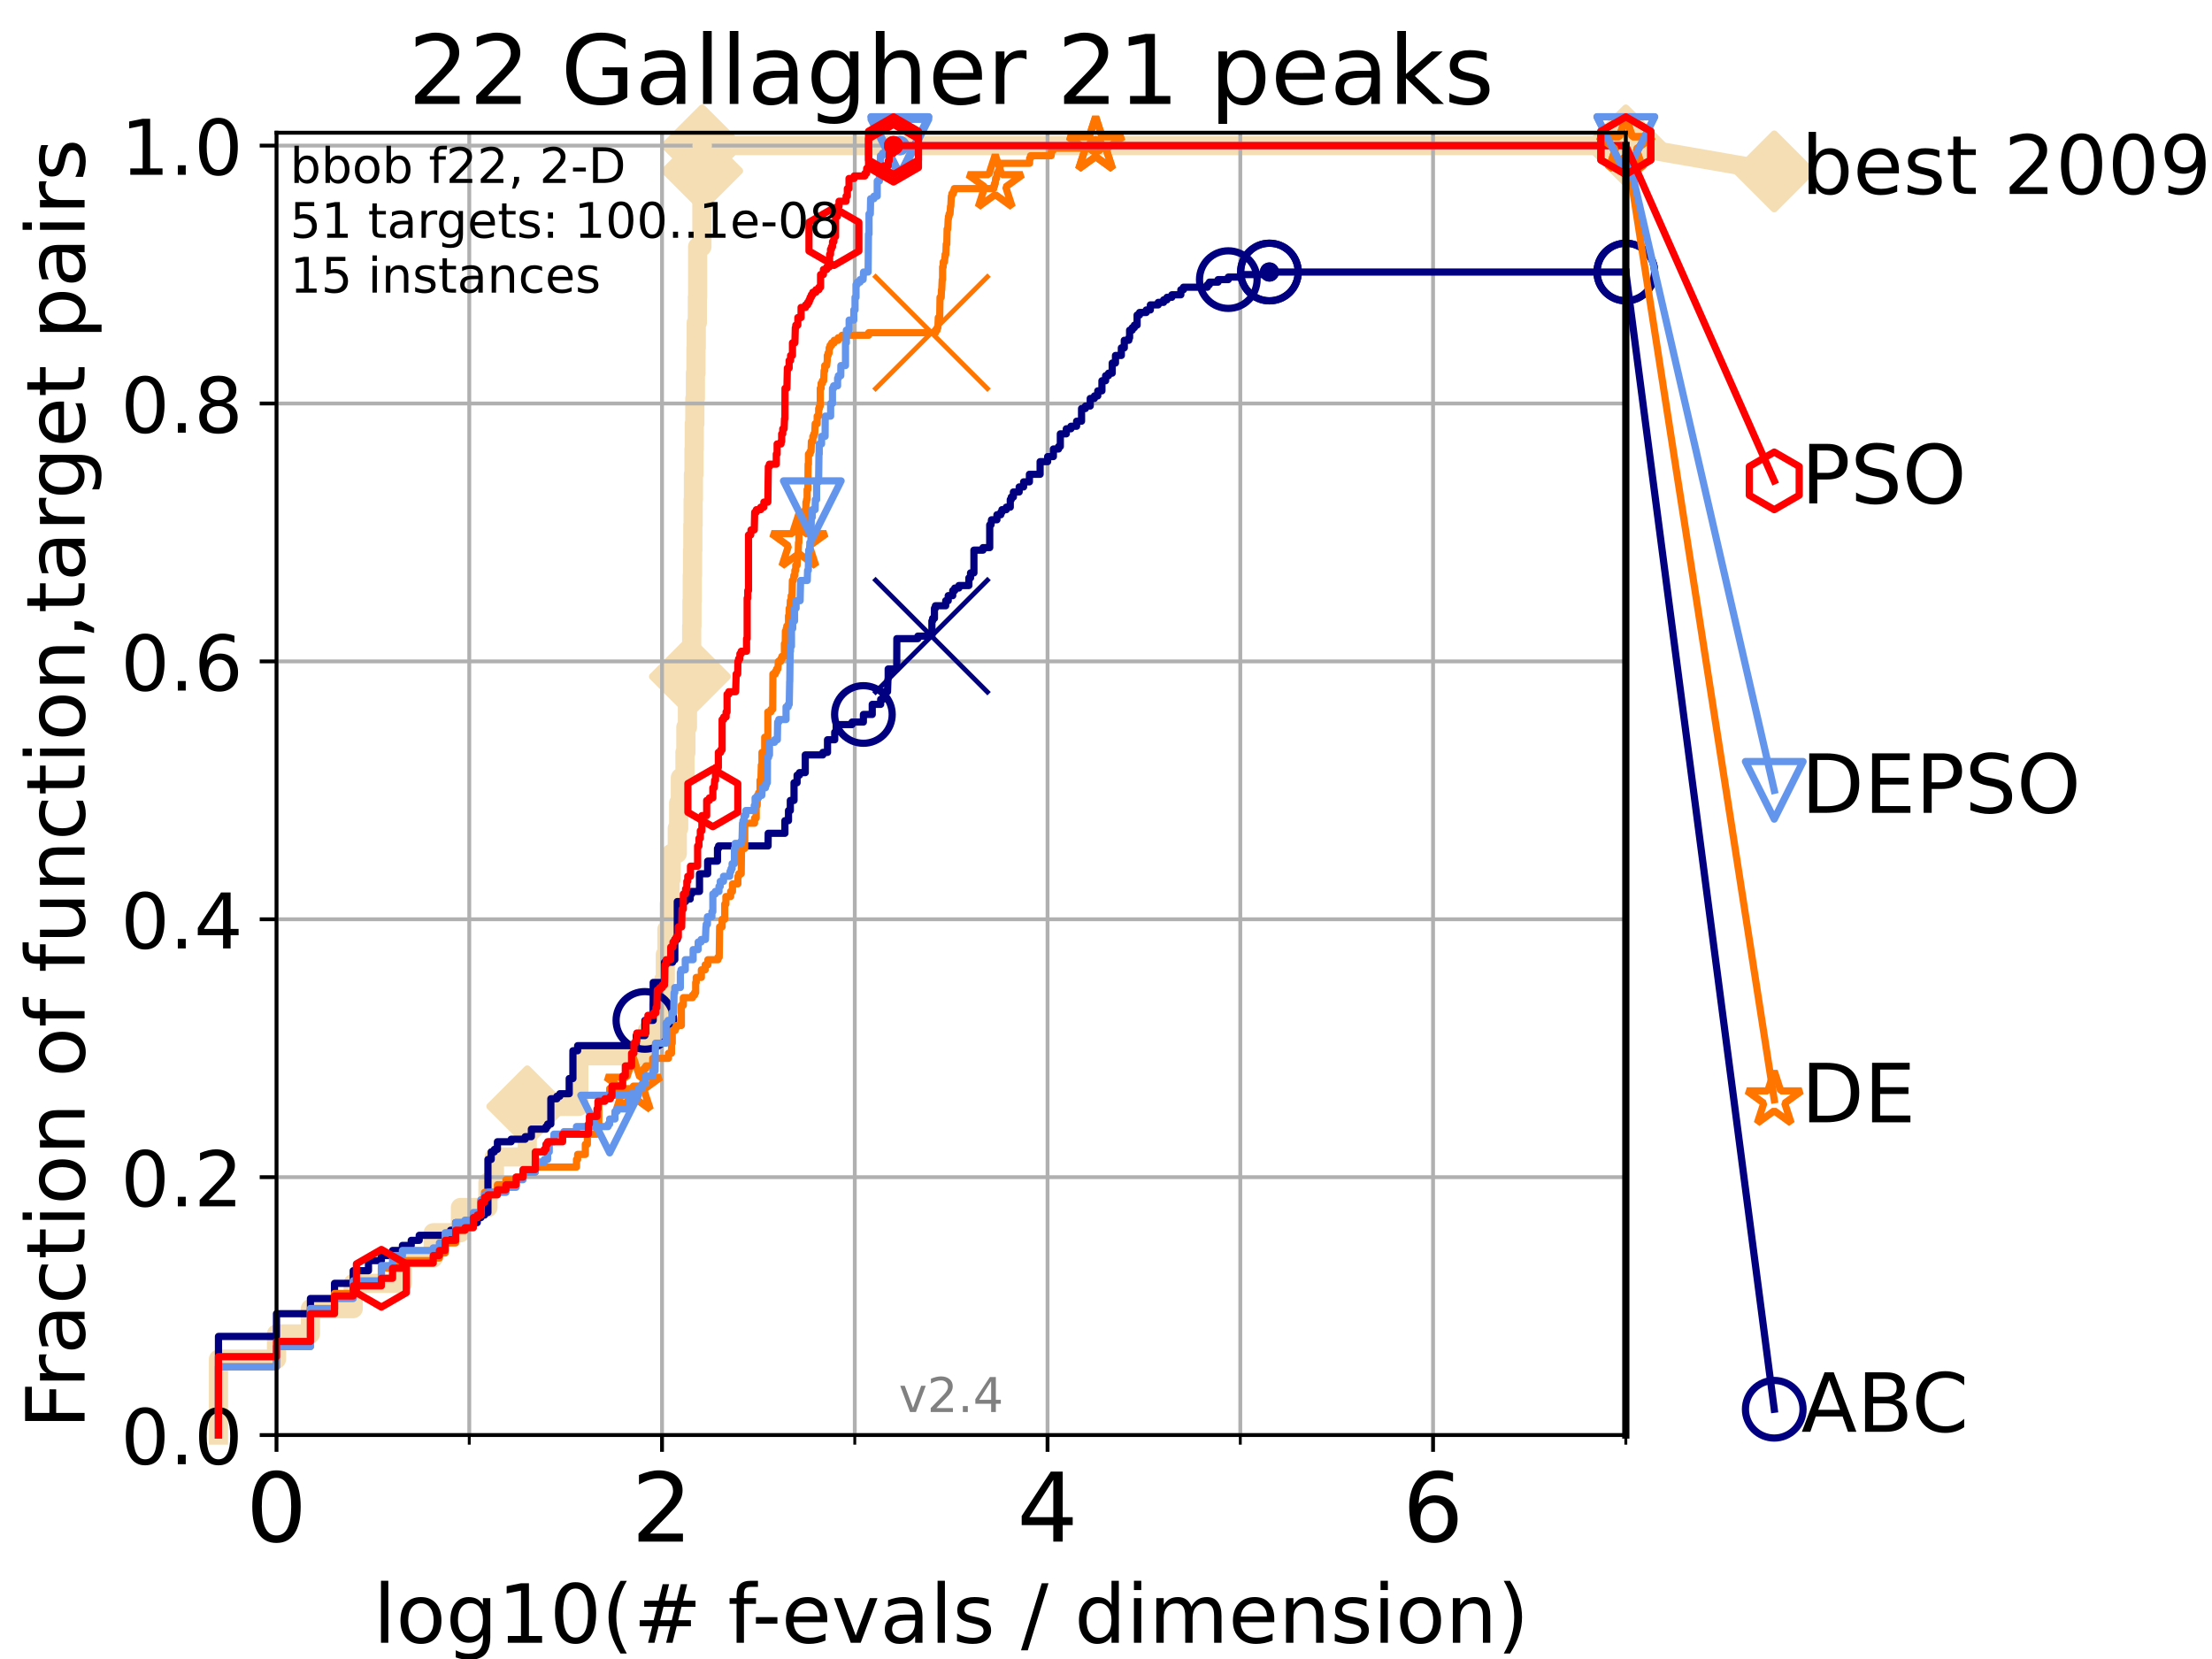 <?xml version="1.0" encoding="utf-8" standalone="no"?>
<!DOCTYPE svg PUBLIC "-//W3C//DTD SVG 1.1//EN"
  "http://www.w3.org/Graphics/SVG/1.1/DTD/svg11.dtd">
<!-- Created with matplotlib (https://matplotlib.org/) -->
<svg height="345.6pt" version="1.1" viewBox="0 0 460.8 345.6" width="460.8pt" xmlns="http://www.w3.org/2000/svg" xmlns:xlink="http://www.w3.org/1999/xlink">
 <defs>
  <style type="text/css">
*{stroke-linecap:butt;stroke-linejoin:round;}
  </style>
 </defs>
 <g id="figure_1">
  <g id="patch_1">
   <path d="M 0 345.6 
L 460.8 345.6 
L 460.8 0 
L 0 0 
z
" style="fill:#ffffff;"/>
  </g>
  <g id="axes_1">
   <g id="patch_2">
    <path d="M 57.6 298.944 
L 338.688 298.944 
L 338.688 27.648 
L 57.6 27.648 
z
" style="fill:#ffffff;"/>
   </g>
   <g id="line2d_1">
    <path d="M 45.512 298.944 
L 45.512 283.143 
L 57.6 283.143 
L 57.6 277.877 
L 64.671 277.877 
L 64.671 272.61 
L 73.579 272.61 
L 73.579 267.343 
L 83.83 267.343 
L 83.83 262.076 
L 90.243 262.076 
L 90.243 256.809 
L 95.918 256.809 
L 95.918 251.542 
L 101.647 251.542 
L 101.647 246.275 
L 102.989 246.275 
L 102.989 241.009 
L 109.843 241.009 
L 109.843 230.475 
L 120.572 230.475 
L 120.572 219.941 
L 134.87 219.941 
L 134.87 214.674 
L 137.108 214.674 
L 137.108 209.407 
L 138.256 209.407 
L 138.256 204.141 
L 138.595 204.141 
L 138.595 198.874 
L 138.927 198.874 
L 138.927 193.607 
L 139.414 193.607 
L 139.414 188.34 
L 139.573 188.34 
L 139.573 183.073 
L 139.809 183.073 
L 139.809 177.806 
L 141.09 177.806 
L 141.09 172.539 
L 141.379 172.539 
L 141.379 167.272 
L 141.732 167.272 
L 141.732 162.006 
L 142.686 162.006 
L 142.686 156.739 
L 142.884 156.739 
L 142.884 151.472 
L 143.209 151.472 
L 143.209 146.205 
L 143.716 146.205 
L 143.716 140.938 
L 143.965 140.938 
L 143.965 135.671 
L 144.087 135.671 
L 144.087 130.404 
L 144.148 130.404 
L 144.148 125.138 
L 144.209 125.138 
L 144.209 119.871 
L 144.27 119.871 
L 144.27 114.604 
L 144.33 114.604 
L 144.33 109.337 
L 144.391 109.337 
L 144.391 104.07 
L 144.451 104.07 
L 144.451 98.803 
L 144.57 98.803 
L 144.57 93.536 
L 144.63 93.536 
L 144.63 88.27 
L 144.748 88.27 
L 144.748 83.003 
L 144.865 83.003 
L 144.865 77.736 
L 144.982 77.736 
L 144.982 72.469 
L 145.04 72.469 
L 145.04 67.202 
L 145.27 67.202 
L 145.27 61.935 
L 145.327 61.935 
L 145.327 51.402 
L 146.216 51.402 
L 146.216 35.601 
L 146.27 35.601 
L 146.27 30.334 
L 338.688 30.334 
" style="fill:none;stroke:#f5deb3;stroke-linecap:square;stroke-width:4;"/>
   </g>
   <g id="line2d_2">
    <defs>
     <path d="M -0 7.778 
L 7.778 0 
L 0 -7.778 
L -7.778 -0 
z
" id="mef9de63abc" style="stroke:#f5deb3;stroke-linejoin:miter;stroke-width:1.5;"/>
    </defs>
    <g>
     <use style="fill:#f5deb3;stroke:#f5deb3;stroke-linejoin:miter;stroke-width:1.5;" x="109.843" xlink:href="#mef9de63abc" y="230.475"/>
     <use style="fill:#f5deb3;stroke:#f5deb3;stroke-linejoin:miter;stroke-width:1.5;" x="143.716" xlink:href="#mef9de63abc" y="140.938"/>
     <use style="fill:#f5deb3;stroke:#f5deb3;stroke-linejoin:miter;stroke-width:1.5;" x="146.27" xlink:href="#mef9de63abc" y="35.601"/>
     <use style="fill:#f5deb3;stroke:#f5deb3;stroke-linejoin:miter;stroke-width:1.5;" x="146.27" xlink:href="#mef9de63abc" y="30.334"/>
     <use style="fill:#f5deb3;stroke:#f5deb3;stroke-linejoin:miter;stroke-width:1.5;" x="146.27" xlink:href="#mef9de63abc" y="30.334"/>
     <use style="fill:#f5deb3;stroke:#f5deb3;stroke-linejoin:miter;stroke-width:1.5;" x="338.688" xlink:href="#mef9de63abc" y="30.334"/>
    </g>
   </g>
   <g id="line2d_3">
    <path style="fill:none;stroke:#f5deb3;stroke-linecap:square;stroke-width:4;"/>
    <g/>
   </g>
   <g id="line2d_4">
    <path d="M 338.688 30.334 
L 369.608 35.706 
" style="fill:none;stroke:#f5deb3;stroke-linecap:square;stroke-width:4;"/>
    <g>
     <use style="fill:#f5deb3;stroke:#f5deb3;stroke-linejoin:miter;stroke-width:1.5;" x="338.688" xlink:href="#mef9de63abc" y="30.334"/>
     <use style="fill:#f5deb3;stroke:#f5deb3;stroke-linejoin:miter;stroke-width:1.5;" x="369.608" xlink:href="#mef9de63abc" y="35.706"/>
    </g>
   </g>
   <g id="matplotlib.axis_1">
    <g id="xtick_1">
     <g id="line2d_5">
      <path clip-path="url(#p12d44fddbf)" d="M 57.6 298.944 
L 57.6 27.648 
" style="fill:none;stroke:#b0b0b0;stroke-linecap:square;stroke-width:0.8;"/>
     </g>
     <g id="line2d_6">
      <defs>
       <path d="M 0 0 
L 0 3.5 
" id="m82ab9d6b87" style="stroke:#000000;stroke-width:0.8;"/>
      </defs>
      <g>
       <use style="stroke:#000000;stroke-width:0.8;" x="57.6" xlink:href="#m82ab9d6b87" y="298.944"/>
      </g>
     </g>
     <g id="text_1">
      <!-- 0 -->
      <defs>
       <path d="M 31.781 66.406 
Q 24.172 66.406 20.328 58.906 
Q 16.5 51.422 16.5 36.375 
Q 16.5 21.391 20.328 13.891 
Q 24.172 6.391 31.781 6.391 
Q 39.453 6.391 43.281 13.891 
Q 47.125 21.391 47.125 36.375 
Q 47.125 51.422 43.281 58.906 
Q 39.453 66.406 31.781 66.406 
z
M 31.781 74.219 
Q 44.047 74.219 50.516 64.516 
Q 56.984 54.828 56.984 36.375 
Q 56.984 17.969 50.516 8.266 
Q 44.047 -1.422 31.781 -1.422 
Q 19.531 -1.422 13.062 8.266 
Q 6.594 17.969 6.594 36.375 
Q 6.594 54.828 13.062 64.516 
Q 19.531 74.219 31.781 74.219 
z
" id="DejaVuSans-48"/>
      </defs>
      <g transform="translate(51.237 321.141)scale(0.2 -0.2)">
       <use xlink:href="#DejaVuSans-48"/>
      </g>
     </g>
    </g>
    <g id="xtick_2">
     <g id="line2d_7">
      <path clip-path="url(#p12d44fddbf)" d="M 137.911 298.944 
L 137.911 27.648 
" style="fill:none;stroke:#b0b0b0;stroke-linecap:square;stroke-width:0.8;"/>
     </g>
     <g id="line2d_8">
      <g>
       <use style="stroke:#000000;stroke-width:0.8;" x="137.911" xlink:href="#m82ab9d6b87" y="298.944"/>
      </g>
     </g>
     <g id="text_2">
      <!-- 2 -->
      <defs>
       <path d="M 19.188 8.297 
L 53.609 8.297 
L 53.609 0 
L 7.328 0 
L 7.328 8.297 
Q 12.938 14.109 22.625 23.891 
Q 32.328 33.688 34.812 36.531 
Q 39.547 41.844 41.422 45.531 
Q 43.312 49.219 43.312 52.781 
Q 43.312 58.594 39.234 62.25 
Q 35.156 65.922 28.609 65.922 
Q 23.969 65.922 18.812 64.312 
Q 13.672 62.703 7.812 59.422 
L 7.812 69.391 
Q 13.766 71.781 18.938 73 
Q 24.125 74.219 28.422 74.219 
Q 39.75 74.219 46.484 68.547 
Q 53.219 62.891 53.219 53.422 
Q 53.219 48.922 51.531 44.891 
Q 49.859 40.875 45.406 35.406 
Q 44.188 33.984 37.641 27.219 
Q 31.109 20.453 19.188 8.297 
z
" id="DejaVuSans-50"/>
      </defs>
      <g transform="translate(131.548 321.141)scale(0.2 -0.2)">
       <use xlink:href="#DejaVuSans-50"/>
      </g>
     </g>
    </g>
    <g id="xtick_3">
     <g id="line2d_9">
      <path clip-path="url(#p12d44fddbf)" d="M 218.222 298.944 
L 218.222 27.648 
" style="fill:none;stroke:#b0b0b0;stroke-linecap:square;stroke-width:0.8;"/>
     </g>
     <g id="line2d_10">
      <g>
       <use style="stroke:#000000;stroke-width:0.8;" x="218.222" xlink:href="#m82ab9d6b87" y="298.944"/>
      </g>
     </g>
     <g id="text_3">
      <!-- 4 -->
      <defs>
       <path d="M 37.797 64.312 
L 12.891 25.391 
L 37.797 25.391 
z
M 35.203 72.906 
L 47.609 72.906 
L 47.609 25.391 
L 58.016 25.391 
L 58.016 17.188 
L 47.609 17.188 
L 47.609 0 
L 37.797 0 
L 37.797 17.188 
L 4.891 17.188 
L 4.891 26.703 
z
" id="DejaVuSans-52"/>
      </defs>
      <g transform="translate(211.859 321.141)scale(0.2 -0.2)">
       <use xlink:href="#DejaVuSans-52"/>
      </g>
     </g>
    </g>
    <g id="xtick_4">
     <g id="line2d_11">
      <path clip-path="url(#p12d44fddbf)" d="M 298.533 298.944 
L 298.533 27.648 
" style="fill:none;stroke:#b0b0b0;stroke-linecap:square;stroke-width:0.8;"/>
     </g>
     <g id="line2d_12">
      <g>
       <use style="stroke:#000000;stroke-width:0.8;" x="298.533" xlink:href="#m82ab9d6b87" y="298.944"/>
      </g>
     </g>
     <g id="text_4">
      <!-- 6 -->
      <defs>
       <path d="M 33.016 40.375 
Q 26.375 40.375 22.484 35.828 
Q 18.609 31.297 18.609 23.391 
Q 18.609 15.531 22.484 10.953 
Q 26.375 6.391 33.016 6.391 
Q 39.656 6.391 43.531 10.953 
Q 47.406 15.531 47.406 23.391 
Q 47.406 31.297 43.531 35.828 
Q 39.656 40.375 33.016 40.375 
z
M 52.594 71.297 
L 52.594 62.312 
Q 48.875 64.062 45.094 64.984 
Q 41.312 65.922 37.594 65.922 
Q 27.828 65.922 22.672 59.328 
Q 17.531 52.734 16.797 39.406 
Q 19.672 43.656 24.016 45.922 
Q 28.375 48.188 33.594 48.188 
Q 44.578 48.188 50.953 41.516 
Q 57.328 34.859 57.328 23.391 
Q 57.328 12.156 50.688 5.359 
Q 44.047 -1.422 33.016 -1.422 
Q 20.359 -1.422 13.672 8.266 
Q 6.984 17.969 6.984 36.375 
Q 6.984 53.656 15.188 63.938 
Q 23.391 74.219 37.203 74.219 
Q 40.922 74.219 44.703 73.484 
Q 48.484 72.75 52.594 71.297 
z
" id="DejaVuSans-54"/>
      </defs>
      <g transform="translate(292.17 321.141)scale(0.2 -0.2)">
       <use xlink:href="#DejaVuSans-54"/>
      </g>
     </g>
    </g>
    <g id="xtick_5">
     <g id="line2d_13">
      <path clip-path="url(#p12d44fddbf)" d="M 97.755 298.944 
L 97.755 27.648 
" style="fill:none;stroke:#b0b0b0;stroke-linecap:square;stroke-width:0.8;"/>
     </g>
     <g id="line2d_14">
      <defs>
       <path d="M 0 0 
L 0 2 
" id="me5ffc522c3" style="stroke:#000000;stroke-width:0.6;"/>
      </defs>
      <g>
       <use style="stroke:#000000;stroke-width:0.6;" x="97.755" xlink:href="#me5ffc522c3" y="298.944"/>
      </g>
     </g>
    </g>
    <g id="xtick_6">
     <g id="line2d_15">
      <path clip-path="url(#p12d44fddbf)" d="M 178.066 298.944 
L 178.066 27.648 
" style="fill:none;stroke:#b0b0b0;stroke-linecap:square;stroke-width:0.8;"/>
     </g>
     <g id="line2d_16">
      <g>
       <use style="stroke:#000000;stroke-width:0.6;" x="178.066" xlink:href="#me5ffc522c3" y="298.944"/>
      </g>
     </g>
    </g>
    <g id="xtick_7">
     <g id="line2d_17">
      <path clip-path="url(#p12d44fddbf)" d="M 258.377 298.944 
L 258.377 27.648 
" style="fill:none;stroke:#b0b0b0;stroke-linecap:square;stroke-width:0.8;"/>
     </g>
     <g id="line2d_18">
      <g>
       <use style="stroke:#000000;stroke-width:0.6;" x="258.377" xlink:href="#me5ffc522c3" y="298.944"/>
      </g>
     </g>
    </g>
    <g id="xtick_8">
     <g id="line2d_19">
      <path clip-path="url(#p12d44fddbf)" d="M 338.688 298.944 
L 338.688 27.648 
" style="fill:none;stroke:#b0b0b0;stroke-linecap:square;stroke-width:0.8;"/>
     </g>
     <g id="line2d_20">
      <g>
       <use style="stroke:#000000;stroke-width:0.6;" x="338.688" xlink:href="#me5ffc522c3" y="298.944"/>
      </g>
     </g>
    </g>
    <g id="text_5">
     <!-- log10(# f-evals / dimension) -->
     <defs>
      <path d="M 9.422 75.984 
L 18.406 75.984 
L 18.406 0 
L 9.422 0 
z
" id="DejaVuSans-108"/>
      <path d="M 30.609 48.391 
Q 23.391 48.391 19.188 42.75 
Q 14.984 37.109 14.984 27.297 
Q 14.984 17.484 19.156 11.844 
Q 23.344 6.203 30.609 6.203 
Q 37.797 6.203 41.984 11.859 
Q 46.188 17.531 46.188 27.297 
Q 46.188 37.016 41.984 42.703 
Q 37.797 48.391 30.609 48.391 
z
M 30.609 56 
Q 42.328 56 49.016 48.375 
Q 55.719 40.766 55.719 27.297 
Q 55.719 13.875 49.016 6.219 
Q 42.328 -1.422 30.609 -1.422 
Q 18.844 -1.422 12.172 6.219 
Q 5.516 13.875 5.516 27.297 
Q 5.516 40.766 12.172 48.375 
Q 18.844 56 30.609 56 
z
" id="DejaVuSans-111"/>
      <path d="M 45.406 27.984 
Q 45.406 37.75 41.375 43.109 
Q 37.359 48.484 30.078 48.484 
Q 22.859 48.484 18.828 43.109 
Q 14.797 37.75 14.797 27.984 
Q 14.797 18.266 18.828 12.891 
Q 22.859 7.516 30.078 7.516 
Q 37.359 7.516 41.375 12.891 
Q 45.406 18.266 45.406 27.984 
z
M 54.391 6.781 
Q 54.391 -7.172 48.188 -13.984 
Q 42 -20.797 29.203 -20.797 
Q 24.469 -20.797 20.266 -20.094 
Q 16.062 -19.391 12.109 -17.922 
L 12.109 -9.188 
Q 16.062 -11.328 19.922 -12.344 
Q 23.781 -13.375 27.781 -13.375 
Q 36.625 -13.375 41.016 -8.766 
Q 45.406 -4.156 45.406 5.172 
L 45.406 9.625 
Q 42.625 4.781 38.281 2.391 
Q 33.938 0 27.875 0 
Q 17.828 0 11.672 7.656 
Q 5.516 15.328 5.516 27.984 
Q 5.516 40.672 11.672 48.328 
Q 17.828 56 27.875 56 
Q 33.938 56 38.281 53.609 
Q 42.625 51.219 45.406 46.391 
L 45.406 54.688 
L 54.391 54.688 
z
" id="DejaVuSans-103"/>
      <path d="M 12.406 8.297 
L 28.516 8.297 
L 28.516 63.922 
L 10.984 60.406 
L 10.984 69.391 
L 28.422 72.906 
L 38.281 72.906 
L 38.281 8.297 
L 54.391 8.297 
L 54.391 0 
L 12.406 0 
z
" id="DejaVuSans-49"/>
      <path d="M 31 75.875 
Q 24.469 64.656 21.281 53.656 
Q 18.109 42.672 18.109 31.391 
Q 18.109 20.125 21.312 9.062 
Q 24.516 -2 31 -13.188 
L 23.188 -13.188 
Q 15.875 -1.703 12.234 9.375 
Q 8.594 20.453 8.594 31.391 
Q 8.594 42.281 12.203 53.312 
Q 15.828 64.359 23.188 75.875 
z
" id="DejaVuSans-40"/>
      <path d="M 51.125 44 
L 36.922 44 
L 32.812 27.688 
L 47.125 27.688 
z
M 43.797 71.781 
L 38.719 51.516 
L 52.984 51.516 
L 58.109 71.781 
L 65.922 71.781 
L 60.891 51.516 
L 76.125 51.516 
L 76.125 44 
L 58.984 44 
L 54.984 27.688 
L 70.516 27.688 
L 70.516 20.219 
L 53.078 20.219 
L 48 0 
L 40.188 0 
L 45.219 20.219 
L 30.906 20.219 
L 25.875 0 
L 18.016 0 
L 23.094 20.219 
L 7.719 20.219 
L 7.719 27.688 
L 24.906 27.688 
L 29 44 
L 13.281 44 
L 13.281 51.516 
L 30.906 51.516 
L 35.891 71.781 
z
" id="DejaVuSans-35"/>
      <path id="DejaVuSans-32"/>
      <path d="M 37.109 75.984 
L 37.109 68.5 
L 28.516 68.5 
Q 23.688 68.5 21.797 66.547 
Q 19.922 64.594 19.922 59.516 
L 19.922 54.688 
L 34.719 54.688 
L 34.719 47.703 
L 19.922 47.703 
L 19.922 0 
L 10.891 0 
L 10.891 47.703 
L 2.297 47.703 
L 2.297 54.688 
L 10.891 54.688 
L 10.891 58.5 
Q 10.891 67.625 15.141 71.797 
Q 19.391 75.984 28.609 75.984 
z
" id="DejaVuSans-102"/>
      <path d="M 4.891 31.391 
L 31.203 31.391 
L 31.203 23.391 
L 4.891 23.391 
z
" id="DejaVuSans-45"/>
      <path d="M 56.203 29.594 
L 56.203 25.203 
L 14.891 25.203 
Q 15.484 15.922 20.484 11.062 
Q 25.484 6.203 34.422 6.203 
Q 39.594 6.203 44.453 7.469 
Q 49.312 8.734 54.109 11.281 
L 54.109 2.781 
Q 49.266 0.734 44.188 -0.344 
Q 39.109 -1.422 33.891 -1.422 
Q 20.797 -1.422 13.156 6.188 
Q 5.516 13.812 5.516 26.812 
Q 5.516 40.234 12.766 48.109 
Q 20.016 56 32.328 56 
Q 43.359 56 49.781 48.891 
Q 56.203 41.797 56.203 29.594 
z
M 47.219 32.234 
Q 47.125 39.594 43.094 43.984 
Q 39.062 48.391 32.422 48.391 
Q 24.906 48.391 20.391 44.141 
Q 15.875 39.891 15.188 32.172 
z
" id="DejaVuSans-101"/>
      <path d="M 2.984 54.688 
L 12.5 54.688 
L 29.594 8.797 
L 46.688 54.688 
L 56.203 54.688 
L 35.688 0 
L 23.484 0 
z
" id="DejaVuSans-118"/>
      <path d="M 34.281 27.484 
Q 23.391 27.484 19.188 25 
Q 14.984 22.516 14.984 16.5 
Q 14.984 11.719 18.141 8.906 
Q 21.297 6.109 26.703 6.109 
Q 34.188 6.109 38.703 11.406 
Q 43.219 16.703 43.219 25.484 
L 43.219 27.484 
z
M 52.203 31.203 
L 52.203 0 
L 43.219 0 
L 43.219 8.297 
Q 40.141 3.328 35.547 0.953 
Q 30.953 -1.422 24.312 -1.422 
Q 15.922 -1.422 10.953 3.297 
Q 6 8.016 6 15.922 
Q 6 25.141 12.172 29.828 
Q 18.359 34.516 30.609 34.516 
L 43.219 34.516 
L 43.219 35.406 
Q 43.219 41.609 39.141 45 
Q 35.062 48.391 27.688 48.391 
Q 23 48.391 18.547 47.266 
Q 14.109 46.141 10.016 43.891 
L 10.016 52.203 
Q 14.938 54.109 19.578 55.047 
Q 24.219 56 28.609 56 
Q 40.484 56 46.344 49.844 
Q 52.203 43.703 52.203 31.203 
z
" id="DejaVuSans-97"/>
      <path d="M 44.281 53.078 
L 44.281 44.578 
Q 40.484 46.531 36.375 47.5 
Q 32.281 48.484 27.875 48.484 
Q 21.188 48.484 17.844 46.438 
Q 14.5 44.391 14.5 40.281 
Q 14.5 37.156 16.891 35.375 
Q 19.281 33.594 26.516 31.984 
L 29.594 31.297 
Q 39.156 29.25 43.188 25.516 
Q 47.219 21.781 47.219 15.094 
Q 47.219 7.469 41.188 3.016 
Q 35.156 -1.422 24.609 -1.422 
Q 20.219 -1.422 15.453 -0.562 
Q 10.688 0.297 5.422 2 
L 5.422 11.281 
Q 10.406 8.688 15.234 7.391 
Q 20.062 6.109 24.812 6.109 
Q 31.156 6.109 34.562 8.281 
Q 37.984 10.453 37.984 14.406 
Q 37.984 18.062 35.516 20.016 
Q 33.062 21.969 24.703 23.781 
L 21.578 24.516 
Q 13.234 26.266 9.516 29.906 
Q 5.812 33.547 5.812 39.891 
Q 5.812 47.609 11.281 51.797 
Q 16.75 56 26.812 56 
Q 31.781 56 36.172 55.266 
Q 40.578 54.547 44.281 53.078 
z
" id="DejaVuSans-115"/>
      <path d="M 25.391 72.906 
L 33.688 72.906 
L 8.297 -9.281 
L 0 -9.281 
z
" id="DejaVuSans-47"/>
      <path d="M 45.406 46.391 
L 45.406 75.984 
L 54.391 75.984 
L 54.391 0 
L 45.406 0 
L 45.406 8.203 
Q 42.578 3.328 38.25 0.953 
Q 33.938 -1.422 27.875 -1.422 
Q 17.969 -1.422 11.734 6.484 
Q 5.516 14.406 5.516 27.297 
Q 5.516 40.188 11.734 48.094 
Q 17.969 56 27.875 56 
Q 33.938 56 38.25 53.625 
Q 42.578 51.266 45.406 46.391 
z
M 14.797 27.297 
Q 14.797 17.391 18.875 11.75 
Q 22.953 6.109 30.078 6.109 
Q 37.203 6.109 41.297 11.75 
Q 45.406 17.391 45.406 27.297 
Q 45.406 37.203 41.297 42.844 
Q 37.203 48.484 30.078 48.484 
Q 22.953 48.484 18.875 42.844 
Q 14.797 37.203 14.797 27.297 
z
" id="DejaVuSans-100"/>
      <path d="M 9.422 54.688 
L 18.406 54.688 
L 18.406 0 
L 9.422 0 
z
M 9.422 75.984 
L 18.406 75.984 
L 18.406 64.594 
L 9.422 64.594 
z
" id="DejaVuSans-105"/>
      <path d="M 52 44.188 
Q 55.375 50.25 60.062 53.125 
Q 64.75 56 71.094 56 
Q 79.641 56 84.281 50.016 
Q 88.922 44.047 88.922 33.016 
L 88.922 0 
L 79.891 0 
L 79.891 32.719 
Q 79.891 40.578 77.094 44.375 
Q 74.312 48.188 68.609 48.188 
Q 61.625 48.188 57.562 43.547 
Q 53.516 38.922 53.516 30.906 
L 53.516 0 
L 44.484 0 
L 44.484 32.719 
Q 44.484 40.625 41.703 44.406 
Q 38.922 48.188 33.109 48.188 
Q 26.219 48.188 22.156 43.531 
Q 18.109 38.875 18.109 30.906 
L 18.109 0 
L 9.078 0 
L 9.078 54.688 
L 18.109 54.688 
L 18.109 46.188 
Q 21.188 51.219 25.484 53.609 
Q 29.781 56 35.688 56 
Q 41.656 56 45.828 52.969 
Q 50 49.953 52 44.188 
z
" id="DejaVuSans-109"/>
      <path d="M 54.891 33.016 
L 54.891 0 
L 45.906 0 
L 45.906 32.719 
Q 45.906 40.484 42.875 44.328 
Q 39.844 48.188 33.797 48.188 
Q 26.516 48.188 22.312 43.547 
Q 18.109 38.922 18.109 30.906 
L 18.109 0 
L 9.078 0 
L 9.078 54.688 
L 18.109 54.688 
L 18.109 46.188 
Q 21.344 51.125 25.703 53.562 
Q 30.078 56 35.797 56 
Q 45.219 56 50.047 50.172 
Q 54.891 44.344 54.891 33.016 
z
" id="DejaVuSans-110"/>
      <path d="M 8.016 75.875 
L 15.828 75.875 
Q 23.141 64.359 26.781 53.312 
Q 30.422 42.281 30.422 31.391 
Q 30.422 20.453 26.781 9.375 
Q 23.141 -1.703 15.828 -13.188 
L 8.016 -13.188 
Q 14.5 -2 17.703 9.062 
Q 20.906 20.125 20.906 31.391 
Q 20.906 42.672 17.703 53.656 
Q 14.5 64.656 8.016 75.875 
z
" id="DejaVuSans-41"/>
     </defs>
     <g transform="translate(77.764 342.218)scale(0.17 -0.17)">
      <use xlink:href="#DejaVuSans-108"/>
      <use x="27.783" xlink:href="#DejaVuSans-111"/>
      <use x="88.965" xlink:href="#DejaVuSans-103"/>
      <use x="152.441" xlink:href="#DejaVuSans-49"/>
      <use x="216.064" xlink:href="#DejaVuSans-48"/>
      <use x="279.688" xlink:href="#DejaVuSans-40"/>
      <use x="318.701" xlink:href="#DejaVuSans-35"/>
      <use x="402.49" xlink:href="#DejaVuSans-32"/>
      <use x="434.277" xlink:href="#DejaVuSans-102"/>
      <use x="463.982" xlink:href="#DejaVuSans-45"/>
      <use x="500.066" xlink:href="#DejaVuSans-101"/>
      <use x="561.59" xlink:href="#DejaVuSans-118"/>
      <use x="620.77" xlink:href="#DejaVuSans-97"/>
      <use x="682.049" xlink:href="#DejaVuSans-108"/>
      <use x="709.832" xlink:href="#DejaVuSans-115"/>
      <use x="761.932" xlink:href="#DejaVuSans-32"/>
      <use x="793.719" xlink:href="#DejaVuSans-47"/>
      <use x="827.41" xlink:href="#DejaVuSans-32"/>
      <use x="859.197" xlink:href="#DejaVuSans-100"/>
      <use x="922.674" xlink:href="#DejaVuSans-105"/>
      <use x="950.457" xlink:href="#DejaVuSans-109"/>
      <use x="1047.869" xlink:href="#DejaVuSans-101"/>
      <use x="1109.393" xlink:href="#DejaVuSans-110"/>
      <use x="1172.771" xlink:href="#DejaVuSans-115"/>
      <use x="1224.871" xlink:href="#DejaVuSans-105"/>
      <use x="1252.654" xlink:href="#DejaVuSans-111"/>
      <use x="1313.836" xlink:href="#DejaVuSans-110"/>
      <use x="1377.215" xlink:href="#DejaVuSans-41"/>
     </g>
    </g>
   </g>
   <g id="matplotlib.axis_2">
    <g id="ytick_1">
     <g id="line2d_21">
      <path clip-path="url(#p12d44fddbf)" d="M 57.6 298.944 
L 338.688 298.944 
" style="fill:none;stroke:#b0b0b0;stroke-linecap:square;stroke-width:0.8;"/>
     </g>
     <g id="line2d_22">
      <defs>
       <path d="M 0 0 
L -3.5 0 
" id="m8381d38d19" style="stroke:#000000;stroke-width:0.8;"/>
      </defs>
      <g>
       <use style="stroke:#000000;stroke-width:0.8;" x="57.6" xlink:href="#m8381d38d19" y="298.944"/>
      </g>
     </g>
     <g id="text_6">
      <!-- 0.0 -->
      <defs>
       <path d="M 10.688 12.406 
L 21 12.406 
L 21 0 
L 10.688 0 
z
" id="DejaVuSans-46"/>
      </defs>
      <g transform="translate(25.155 305.023)scale(0.16 -0.16)">
       <use xlink:href="#DejaVuSans-48"/>
       <use x="63.623" xlink:href="#DejaVuSans-46"/>
       <use x="95.41" xlink:href="#DejaVuSans-48"/>
      </g>
     </g>
    </g>
    <g id="ytick_2">
     <g id="line2d_23">
      <path clip-path="url(#p12d44fddbf)" d="M 57.6 245.222 
L 338.688 245.222 
" style="fill:none;stroke:#b0b0b0;stroke-linecap:square;stroke-width:0.8;"/>
     </g>
     <g id="line2d_24">
      <g>
       <use style="stroke:#000000;stroke-width:0.8;" x="57.6" xlink:href="#m8381d38d19" y="245.222"/>
      </g>
     </g>
     <g id="text_7">
      <!-- 0.2 -->
      <g transform="translate(25.155 251.301)scale(0.16 -0.16)">
       <use xlink:href="#DejaVuSans-48"/>
       <use x="63.623" xlink:href="#DejaVuSans-46"/>
       <use x="95.41" xlink:href="#DejaVuSans-50"/>
      </g>
     </g>
    </g>
    <g id="ytick_3">
     <g id="line2d_25">
      <path clip-path="url(#p12d44fddbf)" d="M 57.6 191.5 
L 338.688 191.5 
" style="fill:none;stroke:#b0b0b0;stroke-linecap:square;stroke-width:0.8;"/>
     </g>
     <g id="line2d_26">
      <g>
       <use style="stroke:#000000;stroke-width:0.8;" x="57.6" xlink:href="#m8381d38d19" y="191.5"/>
      </g>
     </g>
     <g id="text_8">
      <!-- 0.4 -->
      <g transform="translate(25.155 197.579)scale(0.16 -0.16)">
       <use xlink:href="#DejaVuSans-48"/>
       <use x="63.623" xlink:href="#DejaVuSans-46"/>
       <use x="95.41" xlink:href="#DejaVuSans-52"/>
      </g>
     </g>
    </g>
    <g id="ytick_4">
     <g id="line2d_27">
      <path clip-path="url(#p12d44fddbf)" d="M 57.6 137.778 
L 338.688 137.778 
" style="fill:none;stroke:#b0b0b0;stroke-linecap:square;stroke-width:0.8;"/>
     </g>
     <g id="line2d_28">
      <g>
       <use style="stroke:#000000;stroke-width:0.8;" x="57.6" xlink:href="#m8381d38d19" y="137.778"/>
      </g>
     </g>
     <g id="text_9">
      <!-- 0.6 -->
      <g transform="translate(25.155 143.857)scale(0.16 -0.16)">
       <use xlink:href="#DejaVuSans-48"/>
       <use x="63.623" xlink:href="#DejaVuSans-46"/>
       <use x="95.41" xlink:href="#DejaVuSans-54"/>
      </g>
     </g>
    </g>
    <g id="ytick_5">
     <g id="line2d_29">
      <path clip-path="url(#p12d44fddbf)" d="M 57.6 84.056 
L 338.688 84.056 
" style="fill:none;stroke:#b0b0b0;stroke-linecap:square;stroke-width:0.8;"/>
     </g>
     <g id="line2d_30">
      <g>
       <use style="stroke:#000000;stroke-width:0.8;" x="57.6" xlink:href="#m8381d38d19" y="84.056"/>
      </g>
     </g>
     <g id="text_10">
      <!-- 0.8 -->
      <defs>
       <path d="M 31.781 34.625 
Q 24.75 34.625 20.719 30.859 
Q 16.703 27.094 16.703 20.516 
Q 16.703 13.922 20.719 10.156 
Q 24.75 6.391 31.781 6.391 
Q 38.812 6.391 42.859 10.172 
Q 46.922 13.969 46.922 20.516 
Q 46.922 27.094 42.891 30.859 
Q 38.875 34.625 31.781 34.625 
z
M 21.922 38.812 
Q 15.578 40.375 12.031 44.719 
Q 8.5 49.078 8.5 55.328 
Q 8.5 64.062 14.719 69.141 
Q 20.953 74.219 31.781 74.219 
Q 42.672 74.219 48.875 69.141 
Q 55.078 64.062 55.078 55.328 
Q 55.078 49.078 51.531 44.719 
Q 48 40.375 41.703 38.812 
Q 48.828 37.156 52.797 32.312 
Q 56.781 27.484 56.781 20.516 
Q 56.781 9.906 50.312 4.234 
Q 43.844 -1.422 31.781 -1.422 
Q 19.734 -1.422 13.25 4.234 
Q 6.781 9.906 6.781 20.516 
Q 6.781 27.484 10.781 32.312 
Q 14.797 37.156 21.922 38.812 
z
M 18.312 54.391 
Q 18.312 48.734 21.844 45.562 
Q 25.391 42.391 31.781 42.391 
Q 38.141 42.391 41.719 45.562 
Q 45.312 48.734 45.312 54.391 
Q 45.312 60.062 41.719 63.234 
Q 38.141 66.406 31.781 66.406 
Q 25.391 66.406 21.844 63.234 
Q 18.312 60.062 18.312 54.391 
z
" id="DejaVuSans-56"/>
      </defs>
      <g transform="translate(25.155 90.135)scale(0.16 -0.16)">
       <use xlink:href="#DejaVuSans-48"/>
       <use x="63.623" xlink:href="#DejaVuSans-46"/>
       <use x="95.41" xlink:href="#DejaVuSans-56"/>
      </g>
     </g>
    </g>
    <g id="ytick_6">
     <g id="line2d_31">
      <path clip-path="url(#p12d44fddbf)" d="M 57.6 30.334 
L 338.688 30.334 
" style="fill:none;stroke:#b0b0b0;stroke-linecap:square;stroke-width:0.8;"/>
     </g>
     <g id="line2d_32">
      <g>
       <use style="stroke:#000000;stroke-width:0.8;" x="57.6" xlink:href="#m8381d38d19" y="30.334"/>
      </g>
     </g>
     <g id="text_11">
      <!-- 1.0 -->
      <g transform="translate(25.155 36.413)scale(0.16 -0.16)">
       <use xlink:href="#DejaVuSans-49"/>
       <use x="63.623" xlink:href="#DejaVuSans-46"/>
       <use x="95.41" xlink:href="#DejaVuSans-48"/>
      </g>
     </g>
    </g>
    <g id="text_12">
     <!-- Fraction of function,target pairs -->
     <defs>
      <path d="M 9.812 72.906 
L 51.703 72.906 
L 51.703 64.594 
L 19.672 64.594 
L 19.672 43.109 
L 48.578 43.109 
L 48.578 34.812 
L 19.672 34.812 
L 19.672 0 
L 9.812 0 
z
" id="DejaVuSans-70"/>
      <path d="M 41.109 46.297 
Q 39.594 47.172 37.812 47.578 
Q 36.031 48 33.891 48 
Q 26.266 48 22.188 43.047 
Q 18.109 38.094 18.109 28.812 
L 18.109 0 
L 9.078 0 
L 9.078 54.688 
L 18.109 54.688 
L 18.109 46.188 
Q 20.953 51.172 25.484 53.578 
Q 30.031 56 36.531 56 
Q 37.453 56 38.578 55.875 
Q 39.703 55.766 41.062 55.516 
z
" id="DejaVuSans-114"/>
      <path d="M 48.781 52.594 
L 48.781 44.188 
Q 44.969 46.297 41.141 47.344 
Q 37.312 48.391 33.406 48.391 
Q 24.656 48.391 19.812 42.844 
Q 14.984 37.312 14.984 27.297 
Q 14.984 17.281 19.812 11.734 
Q 24.656 6.203 33.406 6.203 
Q 37.312 6.203 41.141 7.25 
Q 44.969 8.297 48.781 10.406 
L 48.781 2.094 
Q 45.016 0.344 40.984 -0.531 
Q 36.969 -1.422 32.422 -1.422 
Q 20.062 -1.422 12.781 6.344 
Q 5.516 14.109 5.516 27.297 
Q 5.516 40.672 12.859 48.328 
Q 20.219 56 33.016 56 
Q 37.156 56 41.109 55.141 
Q 45.062 54.297 48.781 52.594 
z
" id="DejaVuSans-99"/>
      <path d="M 18.312 70.219 
L 18.312 54.688 
L 36.812 54.688 
L 36.812 47.703 
L 18.312 47.703 
L 18.312 18.016 
Q 18.312 11.328 20.141 9.422 
Q 21.969 7.516 27.594 7.516 
L 36.812 7.516 
L 36.812 0 
L 27.594 0 
Q 17.188 0 13.234 3.875 
Q 9.281 7.766 9.281 18.016 
L 9.281 47.703 
L 2.688 47.703 
L 2.688 54.688 
L 9.281 54.688 
L 9.281 70.219 
z
" id="DejaVuSans-116"/>
      <path d="M 8.5 21.578 
L 8.5 54.688 
L 17.484 54.688 
L 17.484 21.922 
Q 17.484 14.156 20.5 10.266 
Q 23.531 6.391 29.594 6.391 
Q 36.859 6.391 41.078 11.031 
Q 45.312 15.672 45.312 23.688 
L 45.312 54.688 
L 54.297 54.688 
L 54.297 0 
L 45.312 0 
L 45.312 8.406 
Q 42.047 3.422 37.719 1 
Q 33.406 -1.422 27.688 -1.422 
Q 18.266 -1.422 13.375 4.438 
Q 8.5 10.297 8.5 21.578 
z
M 31.109 56 
z
" id="DejaVuSans-117"/>
      <path d="M 11.719 12.406 
L 22.016 12.406 
L 22.016 4 
L 14.016 -11.625 
L 7.719 -11.625 
L 11.719 4 
z
" id="DejaVuSans-44"/>
      <path d="M 18.109 8.203 
L 18.109 -20.797 
L 9.078 -20.797 
L 9.078 54.688 
L 18.109 54.688 
L 18.109 46.391 
Q 20.953 51.266 25.266 53.625 
Q 29.594 56 35.594 56 
Q 45.562 56 51.781 48.094 
Q 58.016 40.188 58.016 27.297 
Q 58.016 14.406 51.781 6.484 
Q 45.562 -1.422 35.594 -1.422 
Q 29.594 -1.422 25.266 0.953 
Q 20.953 3.328 18.109 8.203 
z
M 48.688 27.297 
Q 48.688 37.203 44.609 42.844 
Q 40.531 48.484 33.406 48.484 
Q 26.266 48.484 22.188 42.844 
Q 18.109 37.203 18.109 27.297 
Q 18.109 17.391 22.188 11.75 
Q 26.266 6.109 33.406 6.109 
Q 40.531 6.109 44.609 11.75 
Q 48.688 17.391 48.688 27.297 
z
" id="DejaVuSans-112"/>
     </defs>
     <g transform="translate(17.62 297.681)rotate(-90)scale(0.17 -0.17)">
      <use xlink:href="#DejaVuSans-70"/>
      <use x="50.27" xlink:href="#DejaVuSans-114"/>
      <use x="91.383" xlink:href="#DejaVuSans-97"/>
      <use x="152.662" xlink:href="#DejaVuSans-99"/>
      <use x="207.643" xlink:href="#DejaVuSans-116"/>
      <use x="246.852" xlink:href="#DejaVuSans-105"/>
      <use x="274.635" xlink:href="#DejaVuSans-111"/>
      <use x="335.816" xlink:href="#DejaVuSans-110"/>
      <use x="399.195" xlink:href="#DejaVuSans-32"/>
      <use x="430.982" xlink:href="#DejaVuSans-111"/>
      <use x="492.164" xlink:href="#DejaVuSans-102"/>
      <use x="527.369" xlink:href="#DejaVuSans-32"/>
      <use x="559.156" xlink:href="#DejaVuSans-102"/>
      <use x="594.361" xlink:href="#DejaVuSans-117"/>
      <use x="657.74" xlink:href="#DejaVuSans-110"/>
      <use x="721.119" xlink:href="#DejaVuSans-99"/>
      <use x="776.1" xlink:href="#DejaVuSans-116"/>
      <use x="815.309" xlink:href="#DejaVuSans-105"/>
      <use x="843.092" xlink:href="#DejaVuSans-111"/>
      <use x="904.273" xlink:href="#DejaVuSans-110"/>
      <use x="967.652" xlink:href="#DejaVuSans-44"/>
      <use x="999.439" xlink:href="#DejaVuSans-116"/>
      <use x="1038.648" xlink:href="#DejaVuSans-97"/>
      <use x="1099.928" xlink:href="#DejaVuSans-114"/>
      <use x="1139.291" xlink:href="#DejaVuSans-103"/>
      <use x="1202.768" xlink:href="#DejaVuSans-101"/>
      <use x="1264.291" xlink:href="#DejaVuSans-116"/>
      <use x="1303.5" xlink:href="#DejaVuSans-32"/>
      <use x="1335.287" xlink:href="#DejaVuSans-112"/>
      <use x="1398.764" xlink:href="#DejaVuSans-97"/>
      <use x="1460.043" xlink:href="#DejaVuSans-105"/>
      <use x="1487.826" xlink:href="#DejaVuSans-114"/>
      <use x="1528.939" xlink:href="#DejaVuSans-115"/>
     </g>
    </g>
   </g>
   <g id="line2d_33">
    <defs>
     <path d="M 0 1.5 
C 0.398 1.5 0.779 1.342 1.061 1.061 
C 1.342 0.779 1.5 0.398 1.5 0 
C 1.5 -0.398 1.342 -0.779 1.061 -1.061 
C 0.779 -1.342 0.398 -1.5 0 -1.5 
C -0.398 -1.5 -0.779 -1.342 -1.061 -1.061 
C -1.342 -0.779 -1.5 -0.398 -1.5 0 
C -1.5 0.398 -1.342 0.779 -1.061 1.061 
C -0.779 1.342 -0.398 1.5 0 1.5 
z
" id="mdf3e427dcd" style="stroke:#f5deb3;"/>
    </defs>
    <g>
     <use style="fill:#f5deb3;stroke:#f5deb3;" x="146.27" xlink:href="#mdf3e427dcd" y="30.334"/>
     <use style="fill:#f5deb3;stroke:#f5deb3;" x="146.27" xlink:href="#mdf3e427dcd" y="30.334"/>
    </g>
   </g>
   <g id="line2d_34">
    <defs>
     <path d="M 0 1.5 
C 0.398 1.5 0.779 1.342 1.061 1.061 
C 1.342 0.779 1.5 0.398 1.5 0 
C 1.5 -0.398 1.342 -0.779 1.061 -1.061 
C 0.779 -1.342 0.398 -1.5 0 -1.5 
C -0.398 -1.5 -0.779 -1.342 -1.061 -1.061 
C -1.342 -0.779 -1.5 -0.398 -1.5 0 
C -1.5 0.398 -1.342 0.779 -1.061 1.061 
C -0.779 1.342 -0.398 1.5 0 1.5 
z
" id="mde5beaa588" style="stroke:#000080;"/>
    </defs>
    <g>
     <use style="fill:#000080;stroke:#000080;" x="264.449" xlink:href="#mde5beaa588" y="56.668"/>
     <use style="fill:#000080;stroke:#000080;" x="264.449" xlink:href="#mde5beaa588" y="56.668"/>
    </g>
   </g>
   <g id="line2d_35">
    <path d="M 45.512 298.944 
L 45.512 278.403 
L 57.6 278.403 
L 57.6 273.663 
L 64.671 273.663 
L 64.671 270.503 
L 69.688 270.503 
L 69.688 267.343 
L 73.579 267.343 
L 73.579 264.709 
L 76.759 264.709 
L 76.759 262.603 
L 79.447 262.603 
L 79.447 261.549 
L 81.776 261.549 
L 81.776 260.496 
L 83.83 260.496 
L 83.83 259.443 
L 85.667 259.443 
L 85.667 258.389 
L 87.33 258.389 
L 87.33 257.336 
L 93.864 257.336 
L 93.864 256.282 
L 94.921 256.282 
L 94.921 254.702 
L 99.418 254.702 
L 99.418 253.649 
L 100.193 253.649 
L 100.193 253.122 
L 100.935 253.122 
L 100.935 252.596 
L 101.647 252.596 
L 101.647 241.535 
L 102.331 241.535 
L 102.331 239.955 
L 102.989 239.955 
L 102.989 239.428 
L 103.623 239.428 
L 103.623 237.848 
L 106.489 237.848 
L 106.489 237.322 
L 109.402 237.322 
L 109.402 236.795 
L 110.694 236.795 
L 110.694 235.215 
L 113.735 235.215 
L 113.735 234.688 
L 114.08 234.688 
L 114.08 234.162 
L 114.751 234.162 
L 114.751 228.895 
L 116.02 228.895 
L 116.02 228.368 
L 116.621 228.368 
L 116.621 227.841 
L 118.577 227.841 
L 118.577 224.681 
L 119.352 224.681 
L 119.352 218.888 
L 120.335 218.888 
L 120.335 217.834 
L 132.542 217.834 
L 132.542 215.728 
L 134.343 215.728 
L 134.343 212.567 
L 136.073 212.567 
L 136.073 204.667 
L 138.426 204.667 
L 138.426 200.454 
L 140.119 200.454 
L 140.119 199.927 
L 140.574 199.927 
L 140.574 195.714 
L 141.09 195.714 
L 141.09 187.813 
L 142.818 187.813 
L 142.818 187.287 
L 143.779 187.287 
L 143.779 186.233 
L 144.087 186.233 
L 144.087 185.706 
L 145.722 185.706 
L 145.722 182.02 
L 147.419 182.02 
L 147.419 179.386 
L 149.468 179.386 
L 149.468 176.753 
L 149.691 176.753 
L 149.691 176.226 
L 160.006 176.226 
L 160.03 173.593 
L 163.51 173.593 
L 163.51 170.959 
L 164.257 170.959 
L 164.257 168.853 
L 164.638 168.853 
L 164.638 166.746 
L 165.411 166.746 
L 165.411 163.059 
L 166.048 163.059 
L 166.048 161.479 
L 166.545 161.479 
L 166.545 160.952 
L 167.751 160.952 
L 167.751 157.265 
L 171.417 157.265 
L 171.417 156.739 
L 172.386 156.739 
L 172.386 154.105 
L 173.889 154.105 
L 173.889 152.525 
L 174.197 152.525 
L 174.197 150.945 
L 177.499 150.945 
L 177.499 150.419 
L 179.855 150.419 
L 179.863 148.838 
L 181.705 148.838 
L 181.705 146.732 
L 183.461 146.732 
L 183.461 145.678 
L 184.021 145.678 
L 184.021 144.098 
L 184.886 144.098 
L 184.98 141.465 
L 185.027 141.465 
L 185.027 139.358 
L 186.805 139.358 
L 186.831 133.038 
L 191.216 133.038 
L 191.216 132.511 
L 194.133 132.511 
L 194.133 129.351 
L 194.285 129.351 
L 194.285 128.824 
L 194.663 128.824 
L 194.663 126.718 
L 194.863 126.718 
L 194.863 126.191 
L 197.009 126.191 
L 197.009 125.138 
L 197.534 125.138 
L 197.534 124.084 
L 198.47 124.084 
L 198.47 123.031 
L 198.893 123.031 
L 198.893 122.504 
L 199.753 122.504 
L 199.753 121.977 
L 201.832 121.977 
L 201.832 120.397 
L 202.183 120.397 
L 202.183 119.344 
L 202.886 119.344 
L 202.886 114.604 
L 204.776 114.604 
L 204.776 114.077 
L 206.177 114.077 
L 206.177 109.337 
L 206.445 109.337 
L 206.547 108.284 
L 207.678 108.284 
L 207.678 107.23 
L 208.486 107.23 
L 208.486 106.704 
L 208.725 106.704 
L 208.725 106.177 
L 209.626 106.177 
L 209.626 105.65 
L 210.458 105.65 
L 210.458 104.07 
L 210.673 104.07 
L 210.673 103.543 
L 211.108 103.543 
L 211.108 102.49 
L 212.311 102.49 
L 212.311 101.437 
L 213.234 101.437 
L 213.234 100.383 
L 214.446 100.383 
L 214.446 98.803 
L 216.674 98.803 
L 216.674 96.17 
L 218.244 96.17 
L 218.244 95.116 
L 219.437 95.116 
L 219.437 93.536 
L 220.517 93.536 
L 220.517 93.01 
L 220.886 93.01 
L 220.886 90.376 
L 222.131 90.376 
L 222.131 89.323 
L 223.092 89.323 
L 223.092 88.796 
L 224.276 88.796 
L 224.276 87.743 
L 225.307 87.743 
L 225.307 85.109 
L 226.113 85.109 
L 226.113 84.583 
L 227.113 84.583 
L 227.113 83.003 
L 227.993 83.003 
L 227.993 82.476 
L 228.686 82.476 
L 228.686 81.423 
L 229.553 81.423 
L 229.553 79.316 
L 230.321 79.316 
L 230.321 78.263 
L 230.928 78.263 
L 230.928 77.736 
L 231.693 77.736 
L 231.693 75.629 
L 232.373 75.629 
L 232.373 74.049 
L 233.598 74.049 
L 233.598 72.469 
L 234.21 72.469 
L 234.21 70.889 
L 235.156 70.889 
L 235.156 70.362 
L 235.316 70.362 
L 235.316 68.782 
L 235.871 68.782 
L 235.871 68.255 
L 236.315 68.255 
L 236.315 67.729 
L 236.88 67.729 
L 236.88 65.622 
L 237.388 65.622 
L 237.388 65.095 
L 238.783 65.095 
L 238.783 64.569 
L 239.641 64.569 
L 239.641 63.515 
L 241.278 63.515 
L 241.278 62.989 
L 242.403 62.989 
L 242.403 62.462 
L 243.103 62.462 
L 243.103 61.935 
L 244.119 61.935 
L 244.119 61.409 
L 245.99 61.409 
L 245.99 60.355 
L 246.539 60.355 
L 246.539 59.829 
L 251.526 59.829 
L 251.526 59.302 
L 251.944 59.302 
L 251.944 58.775 
L 253.74 58.775 
L 253.74 58.248 
L 255.878 58.248 
L 255.878 57.722 
L 258.663 57.722 
L 258.663 57.195 
L 264.449 57.195 
L 264.449 56.668 
L 338.688 56.668 
L 338.688 56.668 
" style="fill:none;stroke:#000080;stroke-linecap:square;stroke-width:1.5;"/>
   </g>
   <g id="line2d_36">
    <defs>
     <path d="M 0 6 
C 1.591 6 3.117 5.368 4.243 4.243 
C 5.368 3.117 6 1.591 6 0 
C 6 -1.591 5.368 -3.117 4.243 -4.243 
C 3.117 -5.368 1.591 -6 0 -6 
C -1.591 -6 -3.117 -5.368 -4.243 -4.243 
C -5.368 -3.117 -6 -1.591 -6 0 
C -6 1.591 -5.368 3.117 -4.243 4.243 
C -3.117 5.368 -1.591 6 0 6 
z
" id="medede33ee9" style="stroke:#000080;stroke-width:1.5;"/>
    </defs>
    <g>
     <use style="fill-opacity:0;stroke:#000080;stroke-width:1.5;" x="134.343" xlink:href="#medede33ee9" y="212.567"/>
     <use style="fill-opacity:0;stroke:#000080;stroke-width:1.5;" x="179.863" xlink:href="#medede33ee9" y="148.838"/>
     <use style="fill-opacity:0;stroke:#000080;stroke-width:1.5;" x="255.878" xlink:href="#medede33ee9" y="58.248"/>
     <use style="fill-opacity:0;stroke:#000080;stroke-width:1.5;" x="264.449" xlink:href="#medede33ee9" y="56.668"/>
     <use style="fill-opacity:0;stroke:#000080;stroke-width:1.5;" x="264.449" xlink:href="#medede33ee9" y="56.668"/>
     <use style="fill-opacity:0;stroke:#000080;stroke-width:1.5;" x="338.688" xlink:href="#medede33ee9" y="56.668"/>
    </g>
   </g>
   <g id="line2d_37">
    <path style="fill:none;stroke:#000080;stroke-linecap:square;stroke-width:1.5;"/>
    <g/>
   </g>
   <g id="line2d_38">
    <path clip-path="url(#p12d44fddbf)" d="M 194.046 132.511 
" style="fill:none;stroke:#000080;stroke-linecap:square;stroke-width:1.5;"/>
    <defs>
     <path d="M -12 12 
L 12 -12 
M -12 -12 
L 12 12 
" id="mcb3512f29f" style="stroke:#000080;"/>
    </defs>
    <g clip-path="url(#p12d44fddbf)">
     <use style="fill:#000080;stroke:#000080;" x="194.046" xlink:href="#mcb3512f29f" y="132.511"/>
    </g>
   </g>
   <g id="line2d_39">
    <defs>
     <path d="M 0 1.5 
C 0.398 1.5 0.779 1.342 1.061 1.061 
C 1.342 0.779 1.5 0.398 1.5 0 
C 1.5 -0.398 1.342 -0.779 1.061 -1.061 
C 0.779 -1.342 0.398 -1.5 0 -1.5 
C -0.398 -1.5 -0.779 -1.342 -1.061 -1.061 
C -1.342 -0.779 -1.5 -0.398 -1.5 0 
C -1.5 0.398 -1.342 0.779 -1.061 1.061 
C -0.779 1.342 -0.398 1.5 0 1.5 
z
" id="m4b20923cdd" style="stroke:#ff7500;"/>
    </defs>
    <g>
     <use style="fill:#ff7500;stroke:#ff7500;" x="228.237" xlink:href="#m4b20923cdd" y="30.334"/>
     <use style="fill:#ff7500;stroke:#ff7500;" x="228.237" xlink:href="#m4b20923cdd" y="30.334"/>
    </g>
   </g>
   <g id="line2d_40">
    <path d="M 45.512 298.944 
L 45.512 284.723 
L 57.6 284.723 
L 57.6 280.51 
L 64.671 280.51 
L 64.671 272.61 
L 69.688 272.61 
L 69.688 269.45 
L 73.579 269.45 
L 73.579 267.343 
L 79.447 267.343 
L 79.447 264.183 
L 81.776 264.183 
L 81.776 263.129 
L 83.83 263.129 
L 83.83 262.603 
L 90.243 262.603 
L 90.243 262.076 
L 91.535 262.076 
L 91.535 261.023 
L 92.738 261.023 
L 92.738 258.916 
L 94.921 258.916 
L 94.921 256.282 
L 96.861 256.282 
L 96.861 255.229 
L 98.606 255.229 
L 98.606 253.649 
L 99.418 253.649 
L 99.418 253.122 
L 100.193 253.122 
L 100.193 249.962 
L 100.935 249.962 
L 100.935 248.382 
L 103.623 248.382 
L 103.623 246.802 
L 105.398 246.802 
L 105.398 245.749 
L 107.515 245.749 
L 107.515 245.222 
L 108.949 245.222 
L 108.949 244.169 
L 111.506 244.169 
L 111.506 243.115 
L 120.094 243.115 
L 120.094 241.535 
L 120.335 241.535 
L 120.335 240.482 
L 121.931 240.482 
L 121.931 238.375 
L 122.362 238.375 
L 122.362 236.268 
L 124.369 236.268 
L 124.369 235.215 
L 124.744 235.215 
L 124.744 228.895 
L 126.674 228.895 
L 126.674 228.368 
L 127.003 228.368 
L 127.003 226.788 
L 131.938 226.788 
L 131.938 226.261 
L 134.019 226.261 
L 134.128 222.575 
L 134.556 222.575 
L 134.556 222.048 
L 135.976 222.048 
L 135.976 220.468 
L 139.253 220.468 
L 139.253 219.414 
L 139.887 219.414 
L 139.887 217.308 
L 140.042 217.308 
L 140.042 214.674 
L 140.649 214.674 
L 140.649 214.148 
L 140.871 214.148 
L 140.871 213.621 
L 141.941 213.621 
L 141.941 209.407 
L 142.352 209.407 
L 142.352 207.827 
L 144.27 207.827 
L 144.27 207.301 
L 144.689 207.301 
L 144.689 206.774 
L 144.924 206.774 
L 144.924 204.667 
L 145.04 204.667 
L 145.04 203.614 
L 146.107 203.614 
L 146.107 202.034 
L 146.906 202.034 
L 146.906 200.98 
L 147.47 200.98 
L 147.47 199.927 
L 149.557 199.927 
L 149.557 199.4 
L 149.824 199.4 
L 149.911 193.08 
L 150.429 193.08 
L 150.429 191.5 
L 150.974 191.5 
L 150.974 188.34 
L 151.219 188.34 
L 151.219 186.76 
L 152.207 186.76 
L 152.207 185.706 
L 152.587 185.706 
L 152.587 184.126 
L 153.715 184.126 
L 153.715 182.546 
L 153.89 182.546 
L 153.89 182.02 
L 154.406 182.02 
L 154.473 176.753 
L 155.135 176.753 
L 155.135 171.486 
L 157.186 171.486 
L 157.186 170.433 
L 157.529 170.433 
L 157.529 167.799 
L 157.726 167.799 
L 157.782 165.692 
L 158.031 165.692 
L 158.031 165.166 
L 158.331 165.166 
L 158.331 162.532 
L 158.519 162.532 
L 158.599 159.372 
L 158.732 159.372 
L 158.732 156.739 
L 159.304 156.739 
L 159.304 153.579 
L 159.956 153.579 
L 159.956 148.312 
L 160.585 148.312 
L 160.585 147.785 
L 160.961 147.785 
L 161.008 140.411 
L 161.511 140.411 
L 161.511 139.885 
L 161.779 139.885 
L 161.779 139.358 
L 162.043 139.358 
L 162.152 137.778 
L 162.645 137.778 
L 162.645 137.251 
L 162.896 137.251 
L 162.896 136.725 
L 163.409 136.725 
L 163.409 134.091 
L 163.57 134.091 
L 163.61 131.458 
L 163.789 131.458 
L 163.789 130.931 
L 163.907 130.931 
L 163.907 130.404 
L 164.257 130.404 
L 164.257 128.298 
L 164.372 128.298 
L 164.41 126.718 
L 164.581 126.718 
L 164.638 125.138 
L 164.825 125.138 
L 164.825 124.084 
L 164.992 124.084 
L 165.065 120.924 
L 165.266 120.924 
L 165.375 119.871 
L 165.59 119.871 
L 165.59 118.817 
L 165.768 118.817 
L 165.768 117.764 
L 166.048 117.764 
L 166.117 115.657 
L 166.272 115.657 
L 166.341 113.024 
L 166.426 113.024 
L 166.426 109.864 
L 166.696 109.864 
L 166.696 109.337 
L 167.175 109.337 
L 167.175 108.81 
L 167.481 108.81 
L 167.481 108.284 
L 167.72 108.284 
L 167.735 106.177 
L 167.877 106.177 
L 167.892 104.597 
L 168.017 104.597 
L 168.017 104.07 
L 168.141 104.07 
L 168.141 101.963 
L 168.294 101.963 
L 168.34 96.697 
L 168.416 96.697 
L 168.416 94.59 
L 168.746 94.59 
L 168.746 94.063 
L 168.953 94.063 
L 169.027 91.956 
L 169.331 91.956 
L 169.331 90.903 
L 169.546 90.903 
L 169.546 90.376 
L 169.716 90.376 
L 169.814 88.27 
L 170.229 88.27 
L 170.229 86.69 
L 170.54 86.69 
L 170.54 85.109 
L 170.701 85.109 
L 170.701 84.583 
L 170.873 84.583 
L 170.873 80.896 
L 171.056 80.896 
L 171.056 79.843 
L 171.315 79.843 
L 171.315 79.316 
L 171.583 79.316 
L 171.671 77.209 
L 171.809 77.209 
L 171.809 76.156 
L 172.216 76.156 
L 172.325 75.102 
L 172.337 75.102 
L 172.337 74.049 
L 172.518 74.049 
L 172.518 73.522 
L 172.733 73.522 
L 172.733 72.469 
L 172.921 72.469 
L 172.921 71.942 
L 173.257 71.942 
L 173.257 71.416 
L 173.778 71.416 
L 173.778 70.889 
L 174.605 70.889 
L 174.605 70.362 
L 175.416 70.362 
L 175.416 69.836 
L 180.953 69.836 
L 180.953 69.309 
L 194.903 69.309 
L 194.903 68.782 
L 195.213 68.782 
L 195.213 68.255 
L 195.378 68.255 
L 195.462 66.149 
L 195.755 66.149 
L 195.825 61.935 
L 196.072 61.935 
L 196.128 60.355 
L 196.183 60.355 
L 196.276 58.248 
L 196.355 58.248 
L 196.355 55.615 
L 196.483 55.615 
L 196.489 54.562 
L 196.748 54.562 
L 196.846 53.508 
L 196.888 53.508 
L 196.888 52.982 
L 197.038 52.982 
L 197.109 50.875 
L 197.237 50.875 
L 197.301 47.715 
L 197.43 47.715 
L 197.528 45.608 
L 197.582 45.608 
L 197.582 45.081 
L 197.718 45.081 
L 197.718 44.555 
L 197.906 44.555 
L 198.01 42.975 
L 198.073 42.975 
L 198.181 40.868 
L 198.293 40.868 
L 198.293 40.341 
L 198.592 40.341 
L 198.592 39.814 
L 198.792 39.814 
L 198.792 39.288 
L 207.013 39.288 
L 207.013 38.761 
L 207.176 38.761 
L 207.176 38.234 
L 207.327 38.234 
L 207.398 37.181 
L 207.59 37.181 
L 207.694 36.128 
L 207.962 36.128 
L 207.962 35.601 
L 208.302 35.601 
L 208.302 34.548 
L 208.414 34.548 
L 208.414 34.021 
L 214.474 34.021 
L 214.488 32.968 
L 214.68 32.968 
L 214.68 32.441 
L 218.974 32.441 
L 219.03 31.387 
L 219.34 31.387 
L 219.34 30.861 
L 228.237 30.861 
L 228.237 30.334 
L 338.688 30.334 
L 338.688 30.334 
" style="fill:none;stroke:#ff7500;stroke-linecap:square;stroke-width:1.5;"/>
   </g>
   <g id="line2d_41">
    <defs>
     <path d="M 0 -6 
L -1.347 -1.854 
L -5.706 -1.854 
L -2.18 0.708 
L -3.527 4.854 
L -0 2.292 
L 3.527 4.854 
L 2.18 0.708 
L 5.706 -1.854 
L 1.347 -1.854 
z
" id="m5077418c94" style="stroke:#ff7500;stroke-linejoin:bevel;stroke-width:1.5;"/>
    </defs>
    <g>
     <use style="fill-opacity:0;stroke:#ff7500;stroke-linejoin:bevel;stroke-width:1.5;" x="131.938" xlink:href="#m5077418c94" y="226.261"/>
     <use style="fill-opacity:0;stroke:#ff7500;stroke-linejoin:bevel;stroke-width:1.5;" x="166.426" xlink:href="#m5077418c94" y="113.024"/>
     <use style="fill-opacity:0;stroke:#ff7500;stroke-linejoin:bevel;stroke-width:1.5;" x="207.327" xlink:href="#m5077418c94" y="38.234"/>
     <use style="fill-opacity:0;stroke:#ff7500;stroke-linejoin:bevel;stroke-width:1.5;" x="228.237" xlink:href="#m5077418c94" y="30.334"/>
     <use style="fill-opacity:0;stroke:#ff7500;stroke-linejoin:bevel;stroke-width:1.5;" x="228.237" xlink:href="#m5077418c94" y="30.334"/>
     <use style="fill-opacity:0;stroke:#ff7500;stroke-linejoin:bevel;stroke-width:1.5;" x="338.688" xlink:href="#m5077418c94" y="30.334"/>
    </g>
   </g>
   <g id="line2d_42">
    <path style="fill:none;stroke:#ff7500;stroke-linecap:square;stroke-width:1.5;"/>
    <g/>
   </g>
   <g id="line2d_43">
    <path clip-path="url(#p12d44fddbf)" d="M 194.046 69.309 
" style="fill:none;stroke:#ff7500;stroke-linecap:square;stroke-width:1.5;"/>
    <defs>
     <path d="M -12 12 
L 12 -12 
M -12 -12 
L 12 12 
" id="meda97f83d5" style="stroke:#ff7500;"/>
    </defs>
    <g clip-path="url(#p12d44fddbf)">
     <use style="fill:#ff7500;stroke:#ff7500;" x="194.046" xlink:href="#meda97f83d5" y="69.309"/>
    </g>
   </g>
   <g id="line2d_44">
    <defs>
     <path d="M 0 1.5 
C 0.398 1.5 0.779 1.342 1.061 1.061 
C 1.342 0.779 1.5 0.398 1.5 0 
C 1.5 -0.398 1.342 -0.779 1.061 -1.061 
C 0.779 -1.342 0.398 -1.5 0 -1.5 
C -0.398 -1.5 -0.779 -1.342 -1.061 -1.061 
C -1.342 -0.779 -1.5 -0.398 -1.5 0 
C -1.5 0.398 -1.342 0.779 -1.061 1.061 
C -0.779 1.342 -0.398 1.5 0 1.5 
z
" id="m5e3058fba2" style="stroke:#6495ed;"/>
    </defs>
    <g>
     <use style="fill:#6495ed;stroke:#6495ed;" x="187.463" xlink:href="#m5e3058fba2" y="30.334"/>
     <use style="fill:#6495ed;stroke:#6495ed;" x="187.463" xlink:href="#m5e3058fba2" y="30.334"/>
    </g>
   </g>
   <g id="line2d_45">
    <path d="M 45.512 298.944 
L 45.512 284.723 
L 57.6 284.723 
L 57.6 280.51 
L 64.671 280.51 
L 64.671 272.61 
L 69.688 272.61 
L 69.688 270.503 
L 73.579 270.503 
L 73.579 266.816 
L 79.447 266.816 
L 79.447 263.656 
L 81.776 263.656 
L 81.776 261.549 
L 83.83 261.549 
L 83.83 260.496 
L 90.243 260.496 
L 90.243 259.969 
L 91.535 259.969 
L 91.535 258.916 
L 92.738 258.916 
L 92.738 256.809 
L 94.921 256.809 
L 94.921 254.702 
L 96.861 254.702 
L 96.861 254.176 
L 98.606 254.176 
L 98.606 252.596 
L 100.193 252.596 
L 100.193 249.962 
L 100.935 249.962 
L 100.935 248.909 
L 101.647 248.909 
L 101.647 248.382 
L 105.398 248.382 
L 105.398 247.329 
L 107.515 247.329 
L 107.515 245.749 
L 108.949 245.749 
L 108.949 244.169 
L 111.506 244.169 
L 111.506 242.062 
L 113.383 242.062 
L 113.383 241.535 
L 114.08 241.535 
L 114.08 239.955 
L 114.419 239.955 
L 114.419 237.848 
L 115.397 237.848 
L 115.397 236.268 
L 117.486 236.268 
L 117.486 235.742 
L 120.094 235.742 
L 120.094 234.688 
L 126.674 234.688 
L 126.674 234.162 
L 127.003 234.162 
L 127.003 233.108 
L 128.108 233.108 
L 128.108 231.528 
L 128.561 231.528 
L 128.561 231.001 
L 131.185 231.001 
L 131.185 228.895 
L 131.44 228.895 
L 131.44 227.841 
L 132.894 227.841 
L 132.894 226.788 
L 133.689 226.788 
L 133.8 225.735 
L 134.45 225.735 
L 134.45 224.155 
L 135.976 224.155 
L 135.976 223.101 
L 136.457 223.101 
L 136.551 217.308 
L 138.762 217.308 
L 138.762 213.094 
L 139.172 213.094 
L 139.172 212.567 
L 139.965 212.567 
L 139.965 210.987 
L 140.348 210.987 
L 140.424 206.774 
L 140.574 206.774 
L 140.574 205.721 
L 141.732 205.721 
L 141.732 202.56 
L 141.872 202.56 
L 141.872 202.034 
L 142.753 202.034 
L 142.753 199.927 
L 144.391 199.927 
L 144.391 197.82 
L 145.441 197.82 
L 145.441 196.24 
L 146.053 196.24 
L 146.053 195.714 
L 146.958 195.714 
L 147.062 193.08 
L 147.113 193.08 
L 147.113 192.553 
L 147.369 192.553 
L 147.369 190.973 
L 148.306 190.973 
L 148.306 189.92 
L 148.497 189.92 
L 148.497 186.233 
L 149.012 186.233 
L 149.012 185.706 
L 149.779 185.706 
L 149.779 184.653 
L 150.042 184.653 
L 150.042 183.6 
L 150.725 183.6 
L 150.725 182.546 
L 152.014 182.546 
L 152.092 181.493 
L 152.284 181.493 
L 152.284 180.966 
L 152.512 180.966 
L 152.512 179.913 
L 152.996 179.913 
L 152.996 176.753 
L 153.142 176.753 
L 153.142 175.699 
L 154.406 175.699 
L 154.406 175.173 
L 154.574 175.173 
L 154.675 171.486 
L 154.774 171.486 
L 154.774 170.959 
L 155.005 170.959 
L 155.005 169.906 
L 155.361 169.906 
L 155.361 168.853 
L 157.128 168.853 
L 157.128 167.799 
L 157.301 167.799 
L 157.301 166.219 
L 158.031 166.219 
L 158.031 165.692 
L 158.706 165.692 
L 158.758 164.112 
L 159.457 164.112 
L 159.457 163.586 
L 159.633 163.586 
L 159.633 163.059 
L 159.858 163.059 
L 159.882 157.792 
L 160.103 157.792 
L 160.103 157.265 
L 160.298 157.265 
L 160.298 154.632 
L 161.352 154.632 
L 161.352 154.105 
L 161.934 154.105 
L 161.999 150.419 
L 162.239 150.419 
L 162.239 149.892 
L 163.749 149.892 
L 163.749 147.258 
L 164.199 147.258 
L 164.199 146.732 
L 164.41 146.732 
L 164.505 141.992 
L 164.524 141.992 
L 164.6 135.671 
L 164.675 135.671 
L 164.675 134.618 
L 164.881 134.618 
L 164.881 130.931 
L 165.139 130.931 
L 165.157 129.351 
L 165.519 129.351 
L 165.519 126.718 
L 165.838 126.718 
L 165.838 125.138 
L 166.679 125.138 
L 166.779 120.924 
L 168.171 120.924 
L 168.233 118.817 
L 168.385 118.817 
L 168.461 114.604 
L 168.701 114.604 
L 168.701 113.024 
L 168.924 113.024 
L 169.012 107.757 
L 169.216 107.757 
L 169.216 106.177 
L 169.8 106.177 
L 169.856 104.07 
L 170.119 104.07 
L 170.119 100.383 
L 170.527 100.383 
L 170.607 94.59 
L 170.661 94.59 
L 170.661 92.483 
L 171.147 92.483 
L 171.147 90.903 
L 171.883 90.903 
L 171.908 86.69 
L 173.038 86.69 
L 173.038 84.056 
L 173.417 84.056 
L 173.417 80.896 
L 173.655 80.896 
L 173.655 80.369 
L 174.488 80.369 
L 174.488 78.789 
L 174.648 78.789 
L 174.648 78.263 
L 175.15 78.263 
L 175.17 76.156 
L 176.132 76.156 
L 176.132 71.416 
L 176.316 71.416 
L 176.316 68.782 
L 176.894 68.782 
L 176.894 66.675 
L 177.865 66.675 
L 177.865 64.569 
L 178.119 64.569 
L 178.119 61.935 
L 178.326 61.935 
L 178.326 59.302 
L 178.565 59.302 
L 178.565 58.775 
L 179.173 58.775 
L 179.173 58.248 
L 179.792 58.248 
L 179.894 56.668 
L 180.842 56.668 
L 180.923 48.768 
L 181.034 48.768 
L 181.034 44.555 
L 181.304 44.555 
L 181.369 41.395 
L 182.062 41.395 
L 182.062 40.868 
L 182.742 40.868 
L 182.742 37.708 
L 183.196 37.708 
L 183.196 35.074 
L 183.351 35.074 
L 183.409 32.441 
L 183.84 32.441 
L 183.84 31.914 
L 184.856 31.914 
L 184.856 31.387 
L 185.149 31.387 
L 185.149 30.861 
L 187.463 30.861 
L 187.463 30.334 
L 338.688 30.334 
L 338.688 30.334 
" style="fill:none;stroke:#6495ed;stroke-linecap:square;stroke-width:1.5;"/>
   </g>
   <g id="line2d_46">
    <defs>
     <path d="M -0 6 
L 6 -6 
L -6 -6 
z
" id="m952a8379a1" style="stroke:#6495ed;stroke-linejoin:miter;stroke-width:1.5;"/>
    </defs>
    <g>
     <use style="fill-opacity:0;stroke:#6495ed;stroke-linejoin:miter;stroke-width:1.5;" x="127.003" xlink:href="#m952a8379a1" y="234.162"/>
     <use style="fill-opacity:0;stroke:#6495ed;stroke-linejoin:miter;stroke-width:1.5;" x="169.216" xlink:href="#m952a8379a1" y="106.177"/>
     <use style="fill-opacity:0;stroke:#6495ed;stroke-linejoin:miter;stroke-width:1.5;" x="187.463" xlink:href="#m952a8379a1" y="30.861"/>
     <use style="fill-opacity:0;stroke:#6495ed;stroke-linejoin:miter;stroke-width:1.5;" x="187.463" xlink:href="#m952a8379a1" y="30.334"/>
     <use style="fill-opacity:0;stroke:#6495ed;stroke-linejoin:miter;stroke-width:1.5;" x="187.463" xlink:href="#m952a8379a1" y="30.334"/>
     <use style="fill-opacity:0;stroke:#6495ed;stroke-linejoin:miter;stroke-width:1.5;" x="338.688" xlink:href="#m952a8379a1" y="30.334"/>
    </g>
   </g>
   <g id="line2d_47">
    <path style="fill:none;stroke:#6495ed;stroke-linecap:square;stroke-width:1.5;"/>
    <g/>
   </g>
   <g id="line2d_48">
    <defs>
     <path d="M 0 1.5 
C 0.398 1.5 0.779 1.342 1.061 1.061 
C 1.342 0.779 1.5 0.398 1.5 0 
C 1.5 -0.398 1.342 -0.779 1.061 -1.061 
C 0.779 -1.342 0.398 -1.5 0 -1.5 
C -0.398 -1.5 -0.779 -1.342 -1.061 -1.061 
C -1.342 -0.779 -1.5 -0.398 -1.5 0 
C -1.5 0.398 -1.342 0.779 -1.061 1.061 
C -0.779 1.342 -0.398 1.5 0 1.5 
z
" id="mb78a1831c4" style="stroke:#ff0000;"/>
    </defs>
    <g>
     <use style="fill:#ff0000;stroke:#ff0000;" x="186.132" xlink:href="#mb78a1831c4" y="30.334"/>
     <use style="fill:#ff0000;stroke:#ff0000;" x="186.132" xlink:href="#mb78a1831c4" y="30.334"/>
    </g>
   </g>
   <g id="line2d_49">
    <path d="M 45.512 298.944 
L 45.512 282.617 
L 57.6 282.617 
L 57.6 279.457 
L 64.671 279.457 
L 64.671 273.663 
L 69.688 273.663 
L 69.688 269.976 
L 73.579 269.976 
L 73.579 267.87 
L 79.447 267.87 
L 79.447 266.289 
L 81.776 266.289 
L 81.776 264.183 
L 83.83 264.183 
L 83.83 263.129 
L 90.243 263.129 
L 90.243 261.549 
L 91.535 261.549 
L 91.535 260.496 
L 92.738 260.496 
L 92.738 258.389 
L 94.921 258.389 
L 94.921 256.282 
L 96.861 256.282 
L 96.861 255.756 
L 98.606 255.756 
L 98.606 253.649 
L 99.418 253.649 
L 99.418 253.122 
L 100.193 253.122 
L 100.193 250.489 
L 100.935 250.489 
L 100.935 249.436 
L 101.647 249.436 
L 101.647 248.909 
L 103.623 248.909 
L 103.623 247.855 
L 105.398 247.855 
L 105.398 246.802 
L 107.515 246.802 
L 107.515 245.222 
L 108.949 245.222 
L 108.949 243.642 
L 111.506 243.642 
L 111.506 239.955 
L 113.383 239.955 
L 113.383 239.428 
L 113.735 239.428 
L 113.735 238.375 
L 114.08 238.375 
L 114.08 237.848 
L 117.203 237.848 
L 117.203 236.268 
L 122.573 236.268 
L 122.573 234.162 
L 122.782 234.162 
L 122.782 232.582 
L 124.369 232.582 
L 124.369 231.001 
L 124.557 231.001 
L 124.557 229.421 
L 125.996 229.421 
L 125.996 228.895 
L 127.165 228.895 
L 127.165 228.368 
L 127.485 228.368 
L 127.485 226.261 
L 129.714 226.261 
L 129.714 224.155 
L 130.264 224.155 
L 130.264 222.048 
L 131.566 222.048 
L 131.566 219.414 
L 132.06 219.414 
L 132.06 217.308 
L 132.423 217.308 
L 132.423 216.781 
L 132.66 216.781 
L 132.66 215.201 
L 134.556 215.201 
L 134.556 212.567 
L 134.974 212.567 
L 134.974 211.514 
L 136.17 211.514 
L 136.17 210.987 
L 136.645 210.987 
L 136.645 209.934 
L 136.832 209.934 
L 136.924 206.247 
L 137.469 206.247 
L 137.469 205.721 
L 137.998 205.721 
L 137.998 205.194 
L 138.426 205.194 
L 138.511 200.98 
L 138.762 200.98 
L 138.762 199.927 
L 139.731 199.927 
L 139.731 197.294 
L 140.196 197.294 
L 140.196 196.24 
L 140.574 196.24 
L 140.574 195.714 
L 140.871 195.714 
L 140.871 195.187 
L 141.307 195.187 
L 141.307 193.08 
L 142.01 193.08 
L 142.079 189.393 
L 142.352 189.393 
L 142.352 186.233 
L 142.818 186.233 
L 142.818 185.18 
L 143.08 185.18 
L 143.08 183.6 
L 143.273 183.6 
L 143.273 182.546 
L 143.841 182.546 
L 143.841 180.44 
L 145.327 180.44 
L 145.327 176.226 
L 145.61 176.226 
L 145.61 174.646 
L 145.888 174.646 
L 145.888 173.066 
L 146.216 173.066 
L 146.216 169.906 
L 147.216 169.906 
L 147.216 166.746 
L 147.77 166.746 
L 147.77 166.219 
L 148.497 166.219 
L 148.497 164.112 
L 148.78 164.112 
L 148.873 162.532 
L 149.058 162.532 
L 149.058 159.899 
L 149.647 159.899 
L 149.647 156.739 
L 150.129 156.739 
L 150.129 156.212 
L 150.429 156.212 
L 150.429 149.892 
L 150.766 149.892 
L 150.766 149.365 
L 151.26 149.365 
L 151.26 148.312 
L 151.462 148.312 
L 151.462 144.625 
L 151.819 144.625 
L 151.819 144.098 
L 153.251 144.098 
L 153.359 140.411 
L 153.68 140.411 
L 153.715 137.778 
L 153.855 137.778 
L 153.855 137.251 
L 154.133 137.251 
L 154.133 136.198 
L 154.406 136.198 
L 154.406 135.671 
L 155.521 135.671 
L 155.521 133.038 
L 155.647 133.038 
L 155.647 124.611 
L 155.773 124.611 
L 155.773 123.031 
L 155.929 123.031 
L 155.929 111.444 
L 156.388 111.444 
L 156.449 110.39 
L 157.128 110.39 
L 157.215 106.704 
L 157.557 106.704 
L 157.557 106.177 
L 158.466 106.177 
L 158.466 105.65 
L 159.124 105.65 
L 159.124 104.597 
L 159.956 104.597 
L 160.055 97.223 
L 160.274 97.223 
L 160.274 96.697 
L 161.712 96.697 
L 161.712 94.59 
L 161.89 94.59 
L 161.89 92.483 
L 162.708 92.483 
L 162.708 91.956 
L 162.834 91.956 
L 162.834 90.376 
L 163.062 90.376 
L 163.062 89.323 
L 163.348 89.323 
L 163.429 87.216 
L 163.51 87.216 
L 163.53 80.896 
L 163.926 80.896 
L 164.024 76.682 
L 164.391 76.682 
L 164.391 75.102 
L 164.694 75.102 
L 164.694 74.049 
L 165.084 74.049 
L 165.084 71.416 
L 165.59 71.416 
L 165.679 68.255 
L 165.785 68.255 
L 165.785 67.729 
L 166.204 67.729 
L 166.204 66.149 
L 166.879 66.149 
L 166.879 64.042 
L 167.814 64.042 
L 167.814 63.515 
L 168.248 63.515 
L 168.248 62.989 
L 168.552 62.989 
L 168.552 62.462 
L 168.761 62.462 
L 168.761 61.935 
L 169.012 61.935 
L 169.012 61.409 
L 169.317 61.409 
L 169.317 60.882 
L 169.967 60.882 
L 169.967 60.355 
L 170.594 60.355 
L 170.594 59.829 
L 170.938 59.829 
L 170.938 57.195 
L 171.532 57.195 
L 171.532 56.142 
L 172.228 56.142 
L 172.228 55.615 
L 172.78 55.615 
L 172.827 52.982 
L 173.014 52.982 
L 173.014 51.928 
L 173.211 51.928 
L 173.211 51.402 
L 173.429 51.402 
L 173.429 50.348 
L 173.722 50.348 
L 173.722 49.295 
L 174.065 49.295 
L 174.065 45.081 
L 174.456 45.081 
L 174.456 42.975 
L 174.785 42.975 
L 174.785 41.921 
L 176.258 41.921 
L 176.258 40.868 
L 176.517 40.868 
L 176.517 39.288 
L 176.866 39.288 
L 176.866 37.181 
L 177.944 37.181 
L 177.944 36.654 
L 180.167 36.654 
L 180.167 36.128 
L 180.519 36.128 
L 180.549 35.074 
L 184.12 35.074 
L 184.12 34.548 
L 185.038 34.548 
L 185.038 33.494 
L 185.236 33.494 
L 185.236 31.914 
L 186.132 31.914 
L 186.132 30.334 
L 338.688 30.334 
L 338.688 30.334 
" style="fill:none;stroke:#ff0000;stroke-linecap:square;stroke-width:1.5;"/>
   </g>
   <g id="line2d_50">
    <defs>
     <path d="M 0 -6 
L -5.196 -3 
L -5.196 3 
L -0 6 
L 5.196 3 
L 5.196 -3 
z
" id="mc5be800ee4" style="stroke:#ff0000;stroke-linejoin:miter;stroke-width:1.5;"/>
    </defs>
    <g>
     <use style="fill-opacity:0;stroke:#ff0000;stroke-linejoin:miter;stroke-width:1.5;" x="79.447" xlink:href="#mc5be800ee4" y="266.289"/>
     <use style="fill-opacity:0;stroke:#ff0000;stroke-linejoin:miter;stroke-width:1.5;" x="148.497" xlink:href="#mc5be800ee4" y="166.219"/>
     <use style="fill-opacity:0;stroke:#ff0000;stroke-linejoin:miter;stroke-width:1.5;" x="173.722" xlink:href="#mc5be800ee4" y="49.295"/>
     <use style="fill-opacity:0;stroke:#ff0000;stroke-linejoin:miter;stroke-width:1.5;" x="186.132" xlink:href="#mc5be800ee4" y="31.914"/>
     <use style="fill-opacity:0;stroke:#ff0000;stroke-linejoin:miter;stroke-width:1.5;" x="186.132" xlink:href="#mc5be800ee4" y="30.334"/>
     <use style="fill-opacity:0;stroke:#ff0000;stroke-linejoin:miter;stroke-width:1.5;" x="338.688" xlink:href="#mc5be800ee4" y="30.334"/>
    </g>
   </g>
   <g id="line2d_51">
    <path style="fill:none;stroke:#ff0000;stroke-linecap:square;stroke-width:1.5;"/>
    <g/>
   </g>
   <g id="line2d_52">
    <path d="M 338.688 56.668 
L 369.608 293.572 
" style="fill:none;stroke:#000080;stroke-linecap:square;stroke-width:1.5;"/>
    <g>
     <use style="fill-opacity:0;stroke:#000080;stroke-width:1.5;" x="338.688" xlink:href="#medede33ee9" y="56.668"/>
     <use style="fill-opacity:0;stroke:#000080;stroke-width:1.5;" x="369.608" xlink:href="#medede33ee9" y="293.572"/>
    </g>
   </g>
   <g id="line2d_53">
    <path d="M 338.688 30.334 
L 369.608 229.105 
" style="fill:none;stroke:#ff7500;stroke-linecap:square;stroke-width:1.5;"/>
    <g>
     <use style="fill-opacity:0;stroke:#ff7500;stroke-linejoin:bevel;stroke-width:1.5;" x="338.688" xlink:href="#m5077418c94" y="30.334"/>
     <use style="fill-opacity:0;stroke:#ff7500;stroke-linejoin:bevel;stroke-width:1.5;" x="369.608" xlink:href="#m5077418c94" y="229.105"/>
    </g>
   </g>
   <g id="line2d_54">
    <path d="M 338.688 30.334 
L 369.608 164.639 
" style="fill:none;stroke:#6495ed;stroke-linecap:square;stroke-width:1.5;"/>
    <g>
     <use style="fill-opacity:0;stroke:#6495ed;stroke-linejoin:miter;stroke-width:1.5;" x="338.688" xlink:href="#m952a8379a1" y="30.334"/>
     <use style="fill-opacity:0;stroke:#6495ed;stroke-linejoin:miter;stroke-width:1.5;" x="369.608" xlink:href="#m952a8379a1" y="164.639"/>
    </g>
   </g>
   <g id="line2d_55">
    <path d="M 338.688 30.334 
L 369.608 100.173 
" style="fill:none;stroke:#ff0000;stroke-linecap:square;stroke-width:1.5;"/>
    <g>
     <use style="fill-opacity:0;stroke:#ff0000;stroke-linejoin:miter;stroke-width:1.5;" x="338.688" xlink:href="#mc5be800ee4" y="30.334"/>
     <use style="fill-opacity:0;stroke:#ff0000;stroke-linejoin:miter;stroke-width:1.5;" x="369.608" xlink:href="#mc5be800ee4" y="100.173"/>
    </g>
   </g>
   <g id="line2d_56">
    <path d="M 338.688 298.944 
L 338.688 30.334 
" style="fill:none;stroke:#000000;stroke-linecap:square;stroke-width:1.5;"/>
   </g>
   <g id="patch_3">
    <path d="M 57.6 298.944 
L 57.6 27.648 
" style="fill:none;stroke:#000000;stroke-linecap:square;stroke-linejoin:miter;stroke-width:0.8;"/>
   </g>
   <g id="patch_4">
    <path d="M 338.688 298.944 
L 338.688 27.648 
" style="fill:none;stroke:#000000;stroke-linecap:square;stroke-linejoin:miter;stroke-width:0.8;"/>
   </g>
   <g id="patch_5">
    <path d="M 57.6 298.944 
L 338.688 298.944 
" style="fill:none;stroke:#000000;stroke-linecap:square;stroke-linejoin:miter;stroke-width:0.8;"/>
   </g>
   <g id="patch_6">
    <path d="M 57.6 27.648 
L 338.688 27.648 
" style="fill:none;stroke:#000000;stroke-linecap:square;stroke-linejoin:miter;stroke-width:0.8;"/>
   </g>
   <g id="text_13">
    <!-- ABC -->
    <defs>
     <path d="M 34.188 63.188 
L 20.797 26.906 
L 47.609 26.906 
z
M 28.609 72.906 
L 39.797 72.906 
L 67.578 0 
L 57.328 0 
L 50.688 18.703 
L 17.828 18.703 
L 11.188 0 
L 0.781 0 
z
" id="DejaVuSans-65"/>
     <path d="M 19.672 34.812 
L 19.672 8.109 
L 35.5 8.109 
Q 43.453 8.109 47.281 11.406 
Q 51.125 14.703 51.125 21.484 
Q 51.125 28.328 47.281 31.562 
Q 43.453 34.812 35.5 34.812 
z
M 19.672 64.797 
L 19.672 42.828 
L 34.281 42.828 
Q 41.5 42.828 45.031 45.531 
Q 48.578 48.25 48.578 53.812 
Q 48.578 59.328 45.031 62.062 
Q 41.5 64.797 34.281 64.797 
z
M 9.812 72.906 
L 35.016 72.906 
Q 46.297 72.906 52.391 68.219 
Q 58.5 63.531 58.5 54.891 
Q 58.5 48.188 55.375 44.234 
Q 52.25 40.281 46.188 39.312 
Q 53.469 37.75 57.5 32.781 
Q 61.531 27.828 61.531 20.406 
Q 61.531 10.641 54.891 5.312 
Q 48.25 0 35.984 0 
L 9.812 0 
z
" id="DejaVuSans-66"/>
     <path d="M 64.406 67.281 
L 64.406 56.891 
Q 59.422 61.531 53.781 63.812 
Q 48.141 66.109 41.797 66.109 
Q 29.297 66.109 22.656 58.469 
Q 16.016 50.828 16.016 36.375 
Q 16.016 21.969 22.656 14.328 
Q 29.297 6.688 41.797 6.688 
Q 48.141 6.688 53.781 8.984 
Q 59.422 11.281 64.406 15.922 
L 64.406 5.609 
Q 59.234 2.094 53.438 0.328 
Q 47.656 -1.422 41.219 -1.422 
Q 24.656 -1.422 15.125 8.703 
Q 5.609 18.844 5.609 36.375 
Q 5.609 53.953 15.125 64.078 
Q 24.656 74.219 41.219 74.219 
Q 47.75 74.219 53.531 72.484 
Q 59.328 70.75 64.406 67.281 
z
" id="DejaVuSans-67"/>
    </defs>
    <g transform="translate(375.229 298.263)scale(0.17 -0.17)">
     <use xlink:href="#DejaVuSans-65"/>
     <use x="68.408" xlink:href="#DejaVuSans-66"/>
     <use x="135.262" xlink:href="#DejaVuSans-67"/>
    </g>
   </g>
   <g id="text_14">
    <!-- DE -->
    <defs>
     <path d="M 19.672 64.797 
L 19.672 8.109 
L 31.594 8.109 
Q 46.688 8.109 53.688 14.938 
Q 60.688 21.781 60.688 36.531 
Q 60.688 51.172 53.688 57.984 
Q 46.688 64.797 31.594 64.797 
z
M 9.812 72.906 
L 30.078 72.906 
Q 51.266 72.906 61.172 64.094 
Q 71.094 55.281 71.094 36.531 
Q 71.094 17.672 61.125 8.828 
Q 51.172 0 30.078 0 
L 9.812 0 
z
" id="DejaVuSans-68"/>
     <path d="M 9.812 72.906 
L 55.906 72.906 
L 55.906 64.594 
L 19.672 64.594 
L 19.672 43.016 
L 54.391 43.016 
L 54.391 34.719 
L 19.672 34.719 
L 19.672 8.297 
L 56.781 8.297 
L 56.781 0 
L 9.812 0 
z
" id="DejaVuSans-69"/>
    </defs>
    <g transform="translate(375.229 233.796)scale(0.17 -0.17)">
     <use xlink:href="#DejaVuSans-68"/>
     <use x="77.002" xlink:href="#DejaVuSans-69"/>
    </g>
   </g>
   <g id="text_15">
    <!-- DEPSO -->
    <defs>
     <path d="M 19.672 64.797 
L 19.672 37.406 
L 32.078 37.406 
Q 38.969 37.406 42.719 40.969 
Q 46.484 44.531 46.484 51.125 
Q 46.484 57.672 42.719 61.234 
Q 38.969 64.797 32.078 64.797 
z
M 9.812 72.906 
L 32.078 72.906 
Q 44.344 72.906 50.609 67.359 
Q 56.891 61.812 56.891 51.125 
Q 56.891 40.328 50.609 34.812 
Q 44.344 29.297 32.078 29.297 
L 19.672 29.297 
L 19.672 0 
L 9.812 0 
z
" id="DejaVuSans-80"/>
     <path d="M 53.516 70.516 
L 53.516 60.891 
Q 47.906 63.578 42.922 64.891 
Q 37.938 66.219 33.297 66.219 
Q 25.25 66.219 20.875 63.094 
Q 16.5 59.969 16.5 54.203 
Q 16.5 49.359 19.406 46.891 
Q 22.312 44.438 30.422 42.922 
L 36.375 41.703 
Q 47.406 39.594 52.656 34.297 
Q 57.906 29 57.906 20.125 
Q 57.906 9.516 50.797 4.047 
Q 43.703 -1.422 29.984 -1.422 
Q 24.812 -1.422 18.969 -0.25 
Q 13.141 0.922 6.891 3.219 
L 6.891 13.375 
Q 12.891 10.016 18.656 8.297 
Q 24.422 6.594 29.984 6.594 
Q 38.422 6.594 43.016 9.906 
Q 47.609 13.234 47.609 19.391 
Q 47.609 24.75 44.312 27.781 
Q 41.016 30.812 33.5 32.328 
L 27.484 33.5 
Q 16.453 35.688 11.516 40.375 
Q 6.594 45.062 6.594 53.422 
Q 6.594 63.094 13.406 68.656 
Q 20.219 74.219 32.172 74.219 
Q 37.312 74.219 42.625 73.281 
Q 47.953 72.359 53.516 70.516 
z
" id="DejaVuSans-83"/>
     <path d="M 39.406 66.219 
Q 28.656 66.219 22.328 58.203 
Q 16.016 50.203 16.016 36.375 
Q 16.016 22.609 22.328 14.594 
Q 28.656 6.594 39.406 6.594 
Q 50.141 6.594 56.422 14.594 
Q 62.703 22.609 62.703 36.375 
Q 62.703 50.203 56.422 58.203 
Q 50.141 66.219 39.406 66.219 
z
M 39.406 74.219 
Q 54.734 74.219 63.906 63.938 
Q 73.094 53.656 73.094 36.375 
Q 73.094 19.141 63.906 8.859 
Q 54.734 -1.422 39.406 -1.422 
Q 24.031 -1.422 14.812 8.828 
Q 5.609 19.094 5.609 36.375 
Q 5.609 53.656 14.812 63.938 
Q 24.031 74.219 39.406 74.219 
z
" id="DejaVuSans-79"/>
    </defs>
    <g transform="translate(375.229 169.33)scale(0.17 -0.17)">
     <use xlink:href="#DejaVuSans-68"/>
     <use x="77.002" xlink:href="#DejaVuSans-69"/>
     <use x="140.186" xlink:href="#DejaVuSans-80"/>
     <use x="200.488" xlink:href="#DejaVuSans-83"/>
     <use x="263.965" xlink:href="#DejaVuSans-79"/>
    </g>
   </g>
   <g id="text_16">
    <!-- PSO -->
    <g transform="translate(375.229 104.864)scale(0.17 -0.17)">
     <use xlink:href="#DejaVuSans-80"/>
     <use x="60.303" xlink:href="#DejaVuSans-83"/>
     <use x="123.779" xlink:href="#DejaVuSans-79"/>
    </g>
   </g>
   <g id="text_17">
    <!-- best 2009 -->
    <defs>
     <path d="M 48.688 27.297 
Q 48.688 37.203 44.609 42.844 
Q 40.531 48.484 33.406 48.484 
Q 26.266 48.484 22.188 42.844 
Q 18.109 37.203 18.109 27.297 
Q 18.109 17.391 22.188 11.75 
Q 26.266 6.109 33.406 6.109 
Q 40.531 6.109 44.609 11.75 
Q 48.688 17.391 48.688 27.297 
z
M 18.109 46.391 
Q 20.953 51.266 25.266 53.625 
Q 29.594 56 35.594 56 
Q 45.562 56 51.781 48.094 
Q 58.016 40.188 58.016 27.297 
Q 58.016 14.406 51.781 6.484 
Q 45.562 -1.422 35.594 -1.422 
Q 29.594 -1.422 25.266 0.953 
Q 20.953 3.328 18.109 8.203 
L 18.109 0 
L 9.078 0 
L 9.078 75.984 
L 18.109 75.984 
z
" id="DejaVuSans-98"/>
     <path d="M 10.984 1.516 
L 10.984 10.5 
Q 14.703 8.734 18.5 7.812 
Q 22.312 6.891 25.984 6.891 
Q 35.75 6.891 40.891 13.453 
Q 46.047 20.016 46.781 33.406 
Q 43.953 29.203 39.594 26.953 
Q 35.25 24.703 29.984 24.703 
Q 19.047 24.703 12.672 31.312 
Q 6.297 37.938 6.297 49.422 
Q 6.297 60.641 12.938 67.422 
Q 19.578 74.219 30.609 74.219 
Q 43.266 74.219 49.922 64.516 
Q 56.594 54.828 56.594 36.375 
Q 56.594 19.141 48.406 8.859 
Q 40.234 -1.422 26.422 -1.422 
Q 22.703 -1.422 18.891 -0.688 
Q 15.094 0.047 10.984 1.516 
z
M 30.609 32.422 
Q 37.25 32.422 41.125 36.953 
Q 45.016 41.5 45.016 49.422 
Q 45.016 57.281 41.125 61.844 
Q 37.25 66.406 30.609 66.406 
Q 23.969 66.406 20.094 61.844 
Q 16.219 57.281 16.219 49.422 
Q 16.219 41.5 20.094 36.953 
Q 23.969 32.422 30.609 32.422 
z
" id="DejaVuSans-57"/>
    </defs>
    <g transform="translate(375.229 40.397)scale(0.17 -0.17)">
     <use xlink:href="#DejaVuSans-98"/>
     <use x="63.477" xlink:href="#DejaVuSans-101"/>
     <use x="125" xlink:href="#DejaVuSans-115"/>
     <use x="177.1" xlink:href="#DejaVuSans-116"/>
     <use x="216.309" xlink:href="#DejaVuSans-32"/>
     <use x="248.096" xlink:href="#DejaVuSans-50"/>
     <use x="311.719" xlink:href="#DejaVuSans-48"/>
     <use x="375.342" xlink:href="#DejaVuSans-48"/>
     <use x="438.965" xlink:href="#DejaVuSans-57"/>
    </g>
   </g>
   <g id="text_18">
    <!-- bbob f22, 2-D -->
    <g transform="translate(60.411 38.111)scale(0.102 -0.102)">
     <use xlink:href="#DejaVuSans-98"/>
     <use x="63.477" xlink:href="#DejaVuSans-98"/>
     <use x="126.953" xlink:href="#DejaVuSans-111"/>
     <use x="188.135" xlink:href="#DejaVuSans-98"/>
     <use x="251.611" xlink:href="#DejaVuSans-32"/>
     <use x="283.398" xlink:href="#DejaVuSans-102"/>
     <use x="318.604" xlink:href="#DejaVuSans-50"/>
     <use x="382.227" xlink:href="#DejaVuSans-50"/>
     <use x="445.85" xlink:href="#DejaVuSans-44"/>
     <use x="477.637" xlink:href="#DejaVuSans-32"/>
     <use x="509.424" xlink:href="#DejaVuSans-50"/>
     <use x="573.047" xlink:href="#DejaVuSans-45"/>
     <use x="609.131" xlink:href="#DejaVuSans-68"/>
    </g>
    <!-- 51 targets: 100..1e-08 -->
    <defs>
     <path d="M 10.797 72.906 
L 49.516 72.906 
L 49.516 64.594 
L 19.828 64.594 
L 19.828 46.734 
Q 21.969 47.469 24.109 47.828 
Q 26.266 48.188 28.422 48.188 
Q 40.625 48.188 47.75 41.5 
Q 54.891 34.812 54.891 23.391 
Q 54.891 11.625 47.562 5.094 
Q 40.234 -1.422 26.906 -1.422 
Q 22.312 -1.422 17.547 -0.641 
Q 12.797 0.141 7.719 1.703 
L 7.719 11.625 
Q 12.109 9.234 16.797 8.062 
Q 21.484 6.891 26.703 6.891 
Q 35.156 6.891 40.078 11.328 
Q 45.016 15.766 45.016 23.391 
Q 45.016 31 40.078 35.438 
Q 35.156 39.891 26.703 39.891 
Q 22.75 39.891 18.812 39.016 
Q 14.891 38.141 10.797 36.281 
z
" id="DejaVuSans-53"/>
     <path d="M 11.719 12.406 
L 22.016 12.406 
L 22.016 0 
L 11.719 0 
z
M 11.719 51.703 
L 22.016 51.703 
L 22.016 39.312 
L 11.719 39.312 
z
" id="DejaVuSans-58"/>
    </defs>
    <g transform="translate(60.411 49.533)scale(0.102 -0.102)">
     <use xlink:href="#DejaVuSans-53"/>
     <use x="63.623" xlink:href="#DejaVuSans-49"/>
     <use x="127.246" xlink:href="#DejaVuSans-32"/>
     <use x="159.033" xlink:href="#DejaVuSans-116"/>
     <use x="198.242" xlink:href="#DejaVuSans-97"/>
     <use x="259.521" xlink:href="#DejaVuSans-114"/>
     <use x="298.885" xlink:href="#DejaVuSans-103"/>
     <use x="362.361" xlink:href="#DejaVuSans-101"/>
     <use x="423.885" xlink:href="#DejaVuSans-116"/>
     <use x="463.094" xlink:href="#DejaVuSans-115"/>
     <use x="515.193" xlink:href="#DejaVuSans-58"/>
     <use x="548.885" xlink:href="#DejaVuSans-32"/>
     <use x="580.672" xlink:href="#DejaVuSans-49"/>
     <use x="644.295" xlink:href="#DejaVuSans-48"/>
     <use x="707.918" xlink:href="#DejaVuSans-48"/>
     <use x="771.541" xlink:href="#DejaVuSans-46"/>
     <use x="803.328" xlink:href="#DejaVuSans-46"/>
     <use x="835.115" xlink:href="#DejaVuSans-49"/>
     <use x="898.738" xlink:href="#DejaVuSans-101"/>
     <use x="960.262" xlink:href="#DejaVuSans-45"/>
     <use x="996.346" xlink:href="#DejaVuSans-48"/>
     <use x="1059.969" xlink:href="#DejaVuSans-56"/>
    </g>
    <!-- 15 instances -->
    <g transform="translate(60.411 60.955)scale(0.102 -0.102)">
     <use xlink:href="#DejaVuSans-49"/>
     <use x="63.623" xlink:href="#DejaVuSans-53"/>
     <use x="127.246" xlink:href="#DejaVuSans-32"/>
     <use x="159.033" xlink:href="#DejaVuSans-105"/>
     <use x="186.816" xlink:href="#DejaVuSans-110"/>
     <use x="250.195" xlink:href="#DejaVuSans-115"/>
     <use x="302.295" xlink:href="#DejaVuSans-116"/>
     <use x="341.504" xlink:href="#DejaVuSans-97"/>
     <use x="402.783" xlink:href="#DejaVuSans-110"/>
     <use x="466.162" xlink:href="#DejaVuSans-99"/>
     <use x="521.143" xlink:href="#DejaVuSans-101"/>
     <use x="582.666" xlink:href="#DejaVuSans-115"/>
    </g>
   </g>
   <g id="text_19">
    <!-- v2.4 -->
    <g style="fill:#808080;" transform="translate(187.233 294.151)scale(0.1 -0.1)">
     <use xlink:href="#DejaVuSans-118"/>
     <use x="59.18" xlink:href="#DejaVuSans-50"/>
     <use x="122.803" xlink:href="#DejaVuSans-46"/>
     <use x="154.59" xlink:href="#DejaVuSans-52"/>
    </g>
   </g>
   <g id="text_20">
    <!-- 22 Gallagher 21 peaks -->
    <defs>
     <path d="M 59.516 10.406 
L 59.516 29.984 
L 43.406 29.984 
L 43.406 38.094 
L 69.281 38.094 
L 69.281 6.781 
Q 63.578 2.734 56.688 0.656 
Q 49.812 -1.422 42 -1.422 
Q 24.906 -1.422 15.25 8.562 
Q 5.609 18.562 5.609 36.375 
Q 5.609 54.25 15.25 64.234 
Q 24.906 74.219 42 74.219 
Q 49.125 74.219 55.547 72.453 
Q 61.969 70.703 67.391 67.281 
L 67.391 56.781 
Q 61.922 61.422 55.766 63.766 
Q 49.609 66.109 42.828 66.109 
Q 29.438 66.109 22.719 58.641 
Q 16.016 51.172 16.016 36.375 
Q 16.016 21.625 22.719 14.156 
Q 29.438 6.688 42.828 6.688 
Q 48.047 6.688 52.141 7.594 
Q 56.25 8.5 59.516 10.406 
z
" id="DejaVuSans-71"/>
     <path d="M 54.891 33.016 
L 54.891 0 
L 45.906 0 
L 45.906 32.719 
Q 45.906 40.484 42.875 44.328 
Q 39.844 48.188 33.797 48.188 
Q 26.516 48.188 22.312 43.547 
Q 18.109 38.922 18.109 30.906 
L 18.109 0 
L 9.078 0 
L 9.078 75.984 
L 18.109 75.984 
L 18.109 46.188 
Q 21.344 51.125 25.703 53.562 
Q 30.078 56 35.797 56 
Q 45.219 56 50.047 50.172 
Q 54.891 44.344 54.891 33.016 
z
" id="DejaVuSans-104"/>
     <path d="M 9.078 75.984 
L 18.109 75.984 
L 18.109 31.109 
L 44.922 54.688 
L 56.391 54.688 
L 27.391 29.109 
L 57.625 0 
L 45.906 0 
L 18.109 26.703 
L 18.109 0 
L 9.078 0 
z
" id="DejaVuSans-107"/>
    </defs>
    <g transform="translate(85.019 21.648)scale(0.2 -0.2)">
     <use xlink:href="#DejaVuSans-50"/>
     <use x="63.623" xlink:href="#DejaVuSans-50"/>
     <use x="127.246" xlink:href="#DejaVuSans-32"/>
     <use x="159.033" xlink:href="#DejaVuSans-71"/>
     <use x="236.523" xlink:href="#DejaVuSans-97"/>
     <use x="297.803" xlink:href="#DejaVuSans-108"/>
     <use x="325.586" xlink:href="#DejaVuSans-108"/>
     <use x="353.369" xlink:href="#DejaVuSans-97"/>
     <use x="414.648" xlink:href="#DejaVuSans-103"/>
     <use x="478.125" xlink:href="#DejaVuSans-104"/>
     <use x="541.504" xlink:href="#DejaVuSans-101"/>
     <use x="603.027" xlink:href="#DejaVuSans-114"/>
     <use x="644.141" xlink:href="#DejaVuSans-32"/>
     <use x="675.928" xlink:href="#DejaVuSans-50"/>
     <use x="739.551" xlink:href="#DejaVuSans-49"/>
     <use x="803.174" xlink:href="#DejaVuSans-32"/>
     <use x="834.961" xlink:href="#DejaVuSans-112"/>
     <use x="898.438" xlink:href="#DejaVuSans-101"/>
     <use x="959.961" xlink:href="#DejaVuSans-97"/>
     <use x="1021.24" xlink:href="#DejaVuSans-107"/>
     <use x="1079.15" xlink:href="#DejaVuSans-115"/>
    </g>
   </g>
  </g>
 </g>
 <defs>
  <clipPath id="p12d44fddbf">
   <rect height="271.296" width="281.088" x="57.6" y="27.648"/>
  </clipPath>
 </defs>
</svg>
